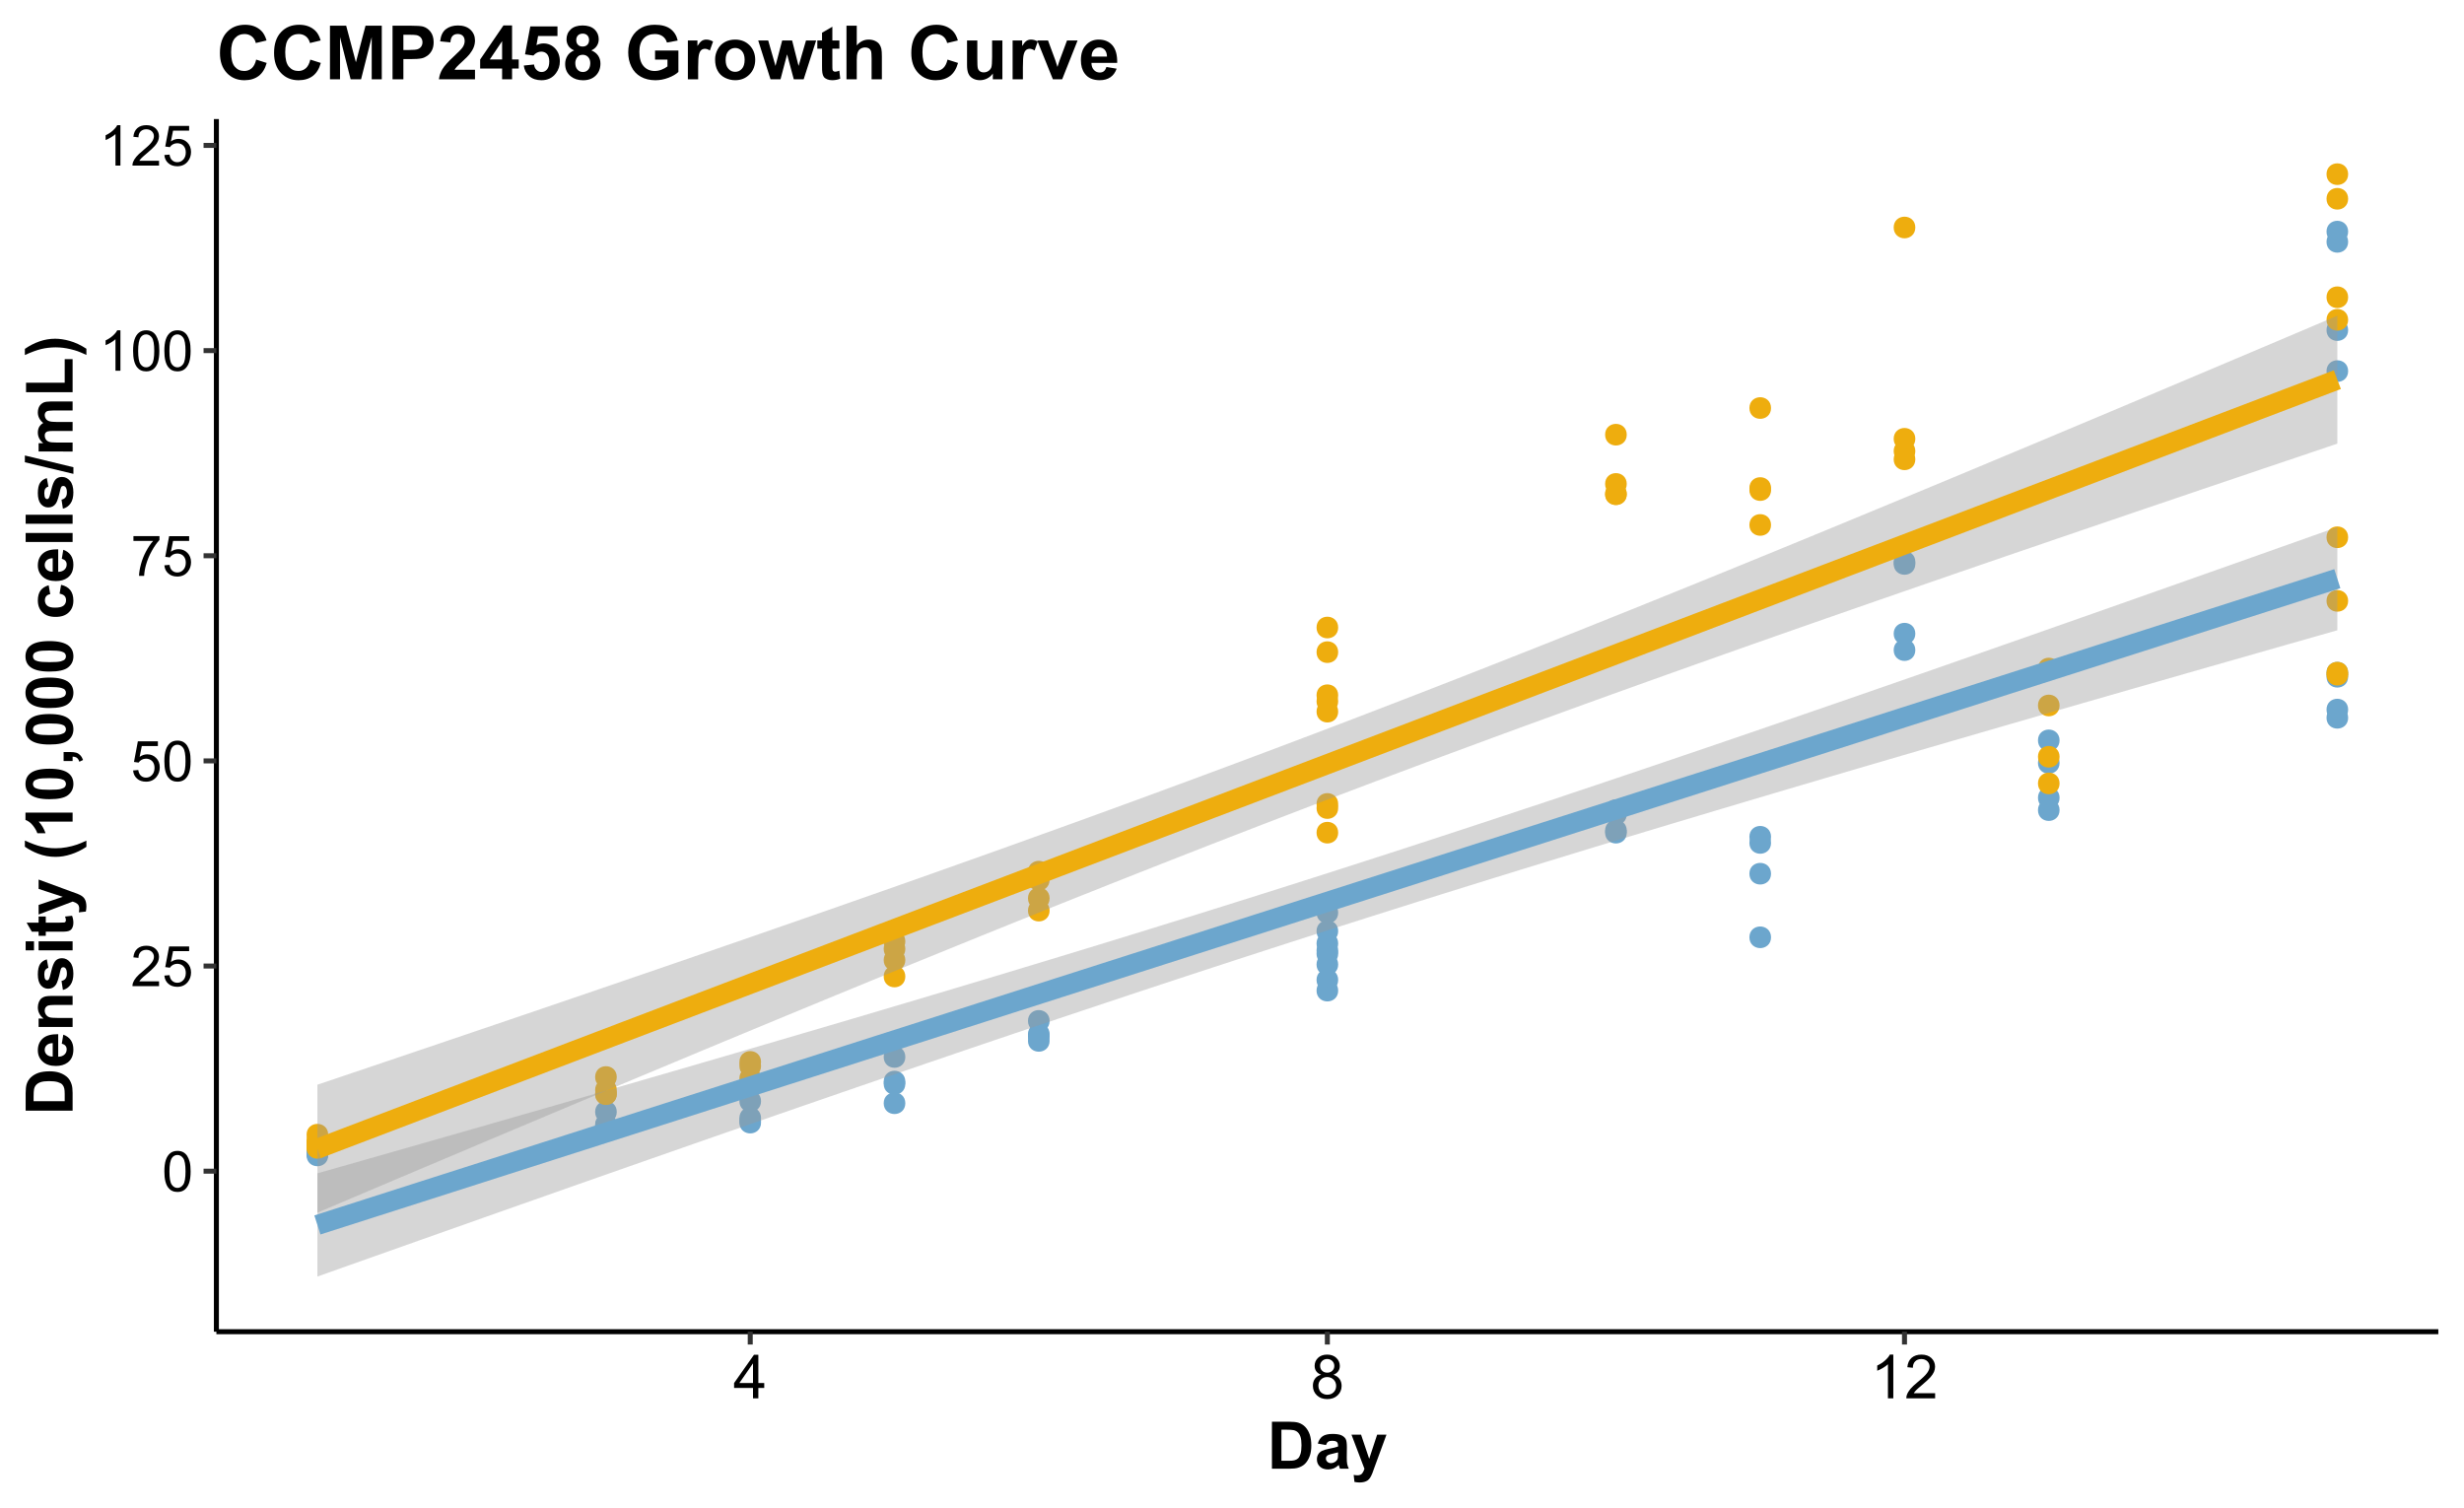 <?xml version="1.0" encoding="UTF-8"?>
<svg xmlns="http://www.w3.org/2000/svg" xmlns:xlink="http://www.w3.org/1999/xlink" width="526pt" height="322pt" viewBox="0 0 526 322" version="1.1">
<defs>
<g>
<symbol overflow="visible" id="glyph0-0">
<path style="stroke:none;" d="M 1.5 0 L 1.5 -7.5 L 7.5 -7.5 L 7.5 0 Z M 1.688 -0.188 L 7.312 -0.188 L 7.312 -7.312 L 1.688 -7.312 Z M 1.688 -0.188 "/>
</symbol>
<symbol overflow="visible" id="glyph0-1">
<path style="stroke:none;" d="M 0.5 -4.234 C 0.496 -5.246 0.602 -6.062 0.812 -6.688 C 1.02 -7.305 1.328 -7.785 1.742 -8.121 C 2.148 -8.457 2.668 -8.625 3.297 -8.625 C 3.758 -8.625 4.164 -8.531 4.512 -8.348 C 4.855 -8.16 5.141 -7.891 5.371 -7.543 C 5.594 -7.191 5.773 -6.766 5.906 -6.266 C 6.035 -5.762 6.098 -5.086 6.102 -4.234 C 6.098 -3.227 5.996 -2.414 5.789 -1.797 C 5.578 -1.176 5.266 -0.695 4.859 -0.359 C 4.445 -0.02 3.926 0.145 3.297 0.148 C 2.465 0.145 1.816 -0.148 1.348 -0.742 C 0.781 -1.457 0.496 -2.621 0.5 -4.234 Z M 1.582 -4.234 C 1.582 -2.824 1.746 -1.887 2.074 -1.418 C 2.402 -0.949 2.809 -0.715 3.297 -0.719 C 3.777 -0.715 4.184 -0.949 4.52 -1.422 C 4.848 -1.887 5.016 -2.824 5.016 -4.234 C 5.016 -5.648 4.848 -6.59 4.52 -7.055 C 4.184 -7.516 3.773 -7.746 3.289 -7.75 C 2.801 -7.746 2.414 -7.543 2.125 -7.137 C 1.762 -6.613 1.582 -5.645 1.582 -4.234 Z M 1.582 -4.234 "/>
</symbol>
<symbol overflow="visible" id="glyph0-2">
<path style="stroke:none;" d="M 6.039 -1.016 L 6.039 0 L 0.363 0 C 0.355 -0.254 0.395 -0.496 0.484 -0.734 C 0.629 -1.117 0.859 -1.5 1.18 -1.875 C 1.492 -2.25 1.953 -2.684 2.562 -3.176 C 3.492 -3.941 4.125 -4.547 4.453 -4.992 C 4.781 -5.438 4.945 -5.859 4.945 -6.266 C 4.945 -6.68 4.793 -7.031 4.496 -7.32 C 4.191 -7.602 3.805 -7.746 3.328 -7.75 C 2.82 -7.746 2.414 -7.594 2.109 -7.293 C 1.805 -6.984 1.648 -6.562 1.648 -6.031 L 0.562 -6.141 C 0.633 -6.945 0.91 -7.559 1.398 -7.988 C 1.879 -8.41 2.531 -8.625 3.352 -8.625 C 4.172 -8.625 4.824 -8.395 5.309 -7.938 C 5.789 -7.48 6.027 -6.914 6.031 -6.242 C 6.027 -5.895 5.957 -5.559 5.82 -5.227 C 5.676 -4.891 5.441 -4.539 5.117 -4.176 C 4.789 -3.805 4.25 -3.301 3.492 -2.664 C 2.859 -2.129 2.453 -1.77 2.273 -1.582 C 2.094 -1.395 1.945 -1.203 1.828 -1.016 Z M 6.039 -1.016 "/>
</symbol>
<symbol overflow="visible" id="glyph0-3">
<path style="stroke:none;" d="M 0.5 -2.25 L 1.605 -2.344 C 1.684 -1.805 1.871 -1.398 2.176 -1.125 C 2.473 -0.852 2.836 -0.715 3.258 -0.719 C 3.766 -0.715 4.195 -0.906 4.547 -1.293 C 4.898 -1.672 5.074 -2.18 5.074 -2.82 C 5.074 -3.414 4.902 -3.891 4.566 -4.242 C 4.227 -4.59 3.785 -4.762 3.242 -4.766 C 2.898 -4.762 2.594 -4.684 2.32 -4.531 C 2.047 -4.375 1.832 -4.176 1.676 -3.93 L 0.688 -4.062 L 1.516 -8.473 L 5.789 -8.473 L 5.789 -7.465 L 2.359 -7.465 L 1.898 -5.156 C 2.414 -5.516 2.953 -5.695 3.523 -5.695 C 4.27 -5.695 4.902 -5.434 5.422 -4.914 C 5.934 -4.395 6.191 -3.727 6.195 -2.914 C 6.191 -2.133 5.965 -1.461 5.516 -0.898 C 4.961 -0.199 4.211 0.145 3.258 0.148 C 2.477 0.145 1.836 -0.07 1.344 -0.508 C 0.844 -0.941 0.562 -1.523 0.5 -2.25 Z M 0.5 -2.25 "/>
</symbol>
<symbol overflow="visible" id="glyph0-4">
<path style="stroke:none;" d="M 0.57 -7.465 L 0.57 -8.477 L 6.129 -8.477 L 6.129 -7.656 C 5.582 -7.074 5.039 -6.301 4.5 -5.336 C 3.961 -4.371 3.547 -3.379 3.258 -2.359 C 3.047 -1.637 2.91 -0.852 2.852 0 L 1.77 0 C 1.781 -0.676 1.914 -1.492 2.168 -2.449 C 2.418 -3.402 2.781 -4.324 3.258 -5.215 C 3.734 -6.105 4.238 -6.855 4.773 -7.465 Z M 0.57 -7.465 "/>
</symbol>
<symbol overflow="visible" id="glyph0-5">
<path style="stroke:none;" d="M 4.469 0 L 3.414 0 L 3.414 -6.719 C 3.16 -6.477 2.828 -6.234 2.414 -5.996 C 2 -5.75 1.629 -5.57 1.305 -5.449 L 1.305 -6.469 C 1.895 -6.742 2.41 -7.078 2.852 -7.477 C 3.293 -7.871 3.605 -8.254 3.789 -8.625 L 4.469 -8.625 Z M 4.469 0 "/>
</symbol>
<symbol overflow="visible" id="glyph1-0">
<path style="stroke:none;" d="M 1.625 0 L 1.625 -8.125 L 8.125 -8.125 L 8.125 0 Z M 1.828 -0.203 L 7.922 -0.203 L 7.922 -7.922 L 1.828 -7.922 Z M 1.828 -0.203 "/>
</symbol>
<symbol overflow="visible" id="glyph1-1">
<path style="stroke:none;" d="M 4.203 0 L 4.203 -2.227 L 0.164 -2.227 L 0.164 -3.273 L 4.41 -9.305 L 5.344 -9.305 L 5.344 -3.273 L 6.602 -3.273 L 6.602 -2.227 L 5.344 -2.227 L 5.344 0 Z M 4.203 -3.273 L 4.203 -7.473 L 1.289 -3.273 Z M 4.203 -3.273 "/>
</symbol>
<symbol overflow="visible" id="glyph1-2">
<path style="stroke:none;" d="M 2.297 -5.047 C 1.82 -5.215 1.469 -5.465 1.242 -5.789 C 1.016 -6.109 0.902 -6.492 0.902 -6.945 C 0.902 -7.617 1.145 -8.188 1.629 -8.652 C 2.113 -9.109 2.762 -9.34 3.574 -9.344 C 4.387 -9.34 5.039 -9.105 5.535 -8.637 C 6.027 -8.164 6.273 -7.59 6.277 -6.914 C 6.273 -6.48 6.16 -6.102 5.938 -5.785 C 5.707 -5.461 5.363 -5.215 4.906 -5.047 C 5.477 -4.855 5.914 -4.555 6.211 -4.145 C 6.508 -3.727 6.656 -3.234 6.66 -2.66 C 6.656 -1.863 6.375 -1.191 5.812 -0.652 C 5.25 -0.109 4.508 0.156 3.594 0.16 C 2.672 0.156 1.934 -0.113 1.371 -0.656 C 0.809 -1.199 0.527 -1.875 0.527 -2.691 C 0.527 -3.293 0.68 -3.801 0.984 -4.211 C 1.289 -4.617 1.727 -4.895 2.297 -5.047 Z M 2.07 -6.984 C 2.066 -6.539 2.211 -6.176 2.496 -5.902 C 2.777 -5.621 3.145 -5.484 3.598 -5.484 C 4.035 -5.484 4.395 -5.621 4.68 -5.898 C 4.957 -6.176 5.098 -6.516 5.102 -6.918 C 5.098 -7.336 4.953 -7.688 4.668 -7.977 C 4.375 -8.258 4.016 -8.402 3.586 -8.406 C 3.148 -8.402 2.785 -8.262 2.5 -7.984 C 2.211 -7.703 2.066 -7.371 2.07 -6.984 Z M 1.703 -2.684 C 1.699 -2.355 1.777 -2.039 1.934 -1.738 C 2.086 -1.43 2.312 -1.195 2.621 -1.031 C 2.922 -0.863 3.25 -0.777 3.605 -0.781 C 4.148 -0.777 4.602 -0.953 4.957 -1.309 C 5.312 -1.656 5.488 -2.105 5.492 -2.648 C 5.488 -3.195 5.305 -3.648 4.941 -4.012 C 4.57 -4.367 4.113 -4.547 3.566 -4.551 C 3.027 -4.547 2.582 -4.367 2.23 -4.016 C 1.875 -3.656 1.699 -3.215 1.703 -2.684 Z M 1.703 -2.684 "/>
</symbol>
<symbol overflow="visible" id="glyph1-3">
<path style="stroke:none;" d="M 4.844 0 L 3.699 0 L 3.699 -7.281 C 3.422 -7.016 3.062 -6.754 2.617 -6.492 C 2.168 -6.23 1.766 -6.031 1.414 -5.902 L 1.414 -7.008 C 2.051 -7.305 2.609 -7.668 3.09 -8.098 C 3.566 -8.527 3.906 -8.941 4.105 -9.344 L 4.844 -9.344 Z M 4.844 0 "/>
</symbol>
<symbol overflow="visible" id="glyph1-4">
<path style="stroke:none;" d="M 6.543 -1.098 L 6.543 0 L 0.395 0 C 0.383 -0.273 0.43 -0.535 0.527 -0.793 C 0.684 -1.207 0.934 -1.621 1.277 -2.031 C 1.621 -2.434 2.117 -2.902 2.773 -3.441 C 3.781 -4.266 4.465 -4.922 4.824 -5.41 C 5.176 -5.891 5.355 -6.352 5.359 -6.785 C 5.355 -7.238 5.191 -7.617 4.871 -7.93 C 4.543 -8.238 4.121 -8.395 3.605 -8.398 C 3.051 -8.395 2.613 -8.23 2.285 -7.902 C 1.953 -7.57 1.785 -7.113 1.785 -6.531 L 0.609 -6.652 C 0.688 -7.523 0.988 -8.191 1.516 -8.652 C 2.039 -9.109 2.746 -9.34 3.633 -9.344 C 4.523 -9.34 5.227 -9.094 5.75 -8.602 C 6.266 -8.105 6.527 -7.492 6.531 -6.762 C 6.527 -6.387 6.449 -6.02 6.301 -5.66 C 6.145 -5.301 5.895 -4.922 5.543 -4.523 C 5.191 -4.125 4.602 -3.578 3.781 -2.887 C 3.094 -2.309 2.656 -1.918 2.461 -1.715 C 2.266 -1.508 2.105 -1.301 1.98 -1.098 Z M 6.543 -1.098 "/>
</symbol>
<symbol overflow="visible" id="glyph2-0">
<path style="stroke:none;" d="M 1.75 0 L 1.75 -8.75 L 8.75 -8.75 L 8.75 0 Z M 1.969 -0.219 L 8.531 -0.219 L 8.531 -8.531 L 1.969 -8.531 Z M 1.969 -0.219 "/>
</symbol>
<symbol overflow="visible" id="glyph2-1">
<path style="stroke:none;" d="M 1.012 -10.023 L 4.711 -10.023 C 5.543 -10.02 6.176 -9.953 6.617 -9.828 C 7.203 -9.652 7.707 -9.348 8.129 -8.906 C 8.543 -8.461 8.863 -7.918 9.086 -7.281 C 9.301 -6.641 9.41 -5.852 9.414 -4.914 C 9.41 -4.09 9.309 -3.379 9.105 -2.781 C 8.855 -2.051 8.496 -1.461 8.031 -1.012 C 7.68 -0.668 7.207 -0.402 6.609 -0.211 C 6.164 -0.07 5.566 0 4.82 0 L 1.012 0 Z M 3.035 -8.328 L 3.035 -1.688 L 4.547 -1.688 C 5.109 -1.688 5.516 -1.719 5.77 -1.785 C 6.094 -1.863 6.367 -2 6.586 -2.199 C 6.801 -2.395 6.977 -2.719 7.113 -3.168 C 7.25 -3.617 7.316 -4.23 7.32 -5.004 C 7.316 -5.777 7.25 -6.371 7.113 -6.785 C 6.977 -7.199 6.785 -7.523 6.539 -7.758 C 6.293 -7.992 5.98 -8.148 5.605 -8.23 C 5.32 -8.293 4.766 -8.324 3.945 -8.328 Z M 3.035 -8.328 "/>
</symbol>
<symbol overflow="visible" id="glyph2-2">
<path style="stroke:none;" d="M 2.441 -5.047 L 0.695 -5.359 C 0.891 -6.059 1.227 -6.578 1.707 -6.918 C 2.184 -7.25 2.898 -7.418 3.844 -7.422 C 4.695 -7.418 5.332 -7.316 5.754 -7.117 C 6.172 -6.914 6.465 -6.656 6.641 -6.348 C 6.809 -6.031 6.895 -5.461 6.898 -4.629 L 6.875 -2.387 C 6.871 -1.746 6.902 -1.277 6.969 -0.973 C 7.027 -0.668 7.145 -0.344 7.312 0 L 5.414 0 C 5.363 -0.125 5.301 -0.312 5.23 -0.566 C 5.195 -0.68 5.172 -0.754 5.16 -0.793 C 4.828 -0.469 4.477 -0.23 4.105 -0.074 C 3.73 0.086 3.332 0.164 2.914 0.164 C 2.16 0.164 1.57 -0.039 1.145 -0.445 C 0.711 -0.852 0.496 -1.363 0.5 -1.984 C 0.496 -2.391 0.594 -2.754 0.793 -3.078 C 0.984 -3.398 1.262 -3.645 1.617 -3.816 C 1.969 -3.984 2.477 -4.137 3.145 -4.266 C 4.039 -4.434 4.66 -4.59 5.012 -4.738 L 5.012 -4.93 C 5.008 -5.297 4.918 -5.562 4.738 -5.719 C 4.555 -5.875 4.211 -5.953 3.703 -5.953 C 3.359 -5.953 3.09 -5.883 2.902 -5.75 C 2.707 -5.613 2.555 -5.379 2.441 -5.047 Z M 5.012 -3.484 C 4.762 -3.402 4.371 -3.305 3.84 -3.191 C 3.305 -3.078 2.957 -2.969 2.797 -2.859 C 2.543 -2.68 2.418 -2.453 2.422 -2.18 C 2.418 -1.91 2.52 -1.676 2.723 -1.48 C 2.922 -1.281 3.176 -1.184 3.484 -1.188 C 3.832 -1.184 4.164 -1.297 4.477 -1.531 C 4.711 -1.699 4.863 -1.914 4.938 -2.168 C 4.984 -2.332 5.008 -2.641 5.012 -3.102 Z M 5.012 -3.484 "/>
</symbol>
<symbol overflow="visible" id="glyph2-3">
<path style="stroke:none;" d="M 0.094 -7.258 L 2.141 -7.258 L 3.875 -2.105 L 5.57 -7.258 L 7.562 -7.258 L 4.996 -0.273 L 4.539 0.992 C 4.367 1.41 4.207 1.734 4.055 1.961 C 3.902 2.184 3.727 2.363 3.531 2.504 C 3.332 2.641 3.09 2.75 2.801 2.828 C 2.512 2.902 2.184 2.941 1.82 2.945 C 1.449 2.941 1.086 2.902 0.73 2.828 L 0.562 1.328 C 0.859 1.383 1.129 1.41 1.375 1.414 C 1.816 1.41 2.145 1.281 2.363 1.02 C 2.574 0.758 2.742 0.422 2.859 0.02 Z M 0.094 -7.258 "/>
</symbol>
<symbol overflow="visible" id="glyph3-0">
<path style="stroke:none;" d="M 0 -1.75 L -8.75 -1.75 L -8.75 -8.75 L 0 -8.75 Z M -0.219 -1.969 L -0.219 -8.531 L -8.531 -8.531 L -8.531 -1.969 Z M -0.219 -1.969 "/>
</symbol>
<symbol overflow="visible" id="glyph3-1">
<path style="stroke:none;" d="M -10.023 -1.012 L -10.023 -4.711 C -10.02 -5.543 -9.953 -6.176 -9.828 -6.617 C -9.652 -7.203 -9.348 -7.707 -8.906 -8.129 C -8.461 -8.543 -7.918 -8.863 -7.281 -9.086 C -6.641 -9.301 -5.852 -9.41 -4.914 -9.414 C -4.086 -9.41 -3.375 -9.309 -2.781 -9.105 C -2.051 -8.855 -1.461 -8.496 -1.012 -8.031 C -0.668 -7.68 -0.402 -7.207 -0.211 -6.609 C -0.07 -6.164 0 -5.566 0 -4.82 L 0 -1.012 Z M -8.328 -3.035 L -1.688 -3.035 L -1.688 -4.547 C -1.688 -5.109 -1.719 -5.516 -1.785 -5.77 C -1.863 -6.094 -2 -6.367 -2.199 -6.586 C -2.395 -6.801 -2.719 -6.977 -3.168 -7.113 C -3.613 -7.25 -4.227 -7.316 -5.004 -7.32 C -5.777 -7.316 -6.371 -7.25 -6.785 -7.113 C -7.199 -6.977 -7.523 -6.785 -7.758 -6.539 C -7.992 -6.293 -8.148 -5.98 -8.23 -5.605 C -8.293 -5.32 -8.324 -4.766 -8.328 -3.945 Z M -8.328 -3.035 "/>
</symbol>
<symbol overflow="visible" id="glyph3-2">
<path style="stroke:none;" d="M -2.309 -5.211 L -1.988 -7.125 C -1.285 -6.875 -0.754 -6.484 -0.387 -5.957 C -0.02 -5.422 0.164 -4.758 0.164 -3.965 C 0.164 -2.699 -0.246 -1.766 -1.074 -1.164 C -1.73 -0.684 -2.566 -0.445 -3.574 -0.445 C -4.777 -0.445 -5.719 -0.758 -6.398 -1.387 C -7.078 -2.016 -7.418 -2.812 -7.422 -3.773 C -7.418 -4.852 -7.062 -5.703 -6.352 -6.328 C -5.641 -6.953 -4.547 -7.25 -3.074 -7.227 L -3.078 -2.414 C -2.504 -2.426 -2.062 -2.578 -1.746 -2.875 C -1.426 -3.168 -1.266 -3.539 -1.27 -3.984 C -1.266 -4.285 -1.348 -4.535 -1.516 -4.742 C -1.676 -4.945 -1.941 -5.102 -2.309 -5.211 Z M -4.25 -5.32 C -4.805 -5.305 -5.23 -5.16 -5.52 -4.887 C -5.809 -4.613 -5.953 -4.281 -5.953 -3.891 C -5.953 -3.469 -5.801 -3.121 -5.496 -2.852 C -5.191 -2.574 -4.773 -2.441 -4.25 -2.449 Z M -4.25 -5.32 "/>
</symbol>
<symbol overflow="visible" id="glyph3-3">
<path style="stroke:none;" d="M 0 -7.609 L 0 -5.688 L -3.703 -5.688 C -4.488 -5.684 -4.996 -5.641 -5.227 -5.562 C -5.453 -5.477 -5.629 -5.344 -5.762 -5.164 C -5.887 -4.977 -5.953 -4.758 -5.953 -4.5 C -5.953 -4.164 -5.859 -3.863 -5.68 -3.602 C -5.492 -3.336 -5.25 -3.156 -4.953 -3.059 C -4.648 -2.961 -4.094 -2.91 -3.289 -2.914 L 0 -2.914 L 0 -0.992 L -7.258 -0.992 L -7.258 -2.777 L -6.195 -2.777 C -7.008 -3.41 -7.418 -4.207 -7.422 -5.168 C -7.418 -5.59 -7.34 -5.977 -7.191 -6.328 C -7.035 -6.68 -6.844 -6.945 -6.609 -7.125 C -6.371 -7.305 -6.102 -7.43 -5.801 -7.504 C -5.5 -7.57 -5.07 -7.605 -4.512 -7.609 Z M 0 -7.609 "/>
</symbol>
<symbol overflow="visible" id="glyph3-4">
<path style="stroke:none;" d="M -2.07 -0.328 L -2.367 -2.258 C -1.992 -2.336 -1.707 -2.504 -1.512 -2.754 C -1.316 -3.004 -1.219 -3.355 -1.223 -3.809 C -1.219 -4.305 -1.309 -4.676 -1.496 -4.93 C -1.621 -5.094 -1.793 -5.18 -2.008 -5.18 C -2.152 -5.18 -2.273 -5.133 -2.371 -5.047 C -2.461 -4.945 -2.547 -4.73 -2.625 -4.402 C -2.965 -2.848 -3.277 -1.867 -3.562 -1.457 C -3.953 -0.879 -4.496 -0.59 -5.195 -0.594 C -5.824 -0.59 -6.352 -0.84 -6.781 -1.34 C -7.203 -1.836 -7.418 -2.605 -7.422 -3.652 C -7.418 -4.641 -7.258 -5.379 -6.938 -5.863 C -6.613 -6.344 -6.133 -6.676 -5.504 -6.863 L -5.168 -5.051 C -5.449 -4.973 -5.664 -4.824 -5.816 -4.609 C -5.965 -4.391 -6.039 -4.082 -6.043 -3.684 C -6.039 -3.176 -5.969 -2.812 -5.832 -2.598 C -5.727 -2.449 -5.598 -2.379 -5.441 -2.379 C -5.301 -2.379 -5.184 -2.441 -5.094 -2.57 C -4.961 -2.742 -4.781 -3.34 -4.551 -4.363 C -4.316 -5.383 -4.031 -6.098 -3.699 -6.508 C -3.352 -6.906 -2.875 -7.105 -2.27 -7.109 C -1.598 -7.105 -1.027 -6.828 -0.551 -6.273 C -0.074 -5.715 0.164 -4.895 0.164 -3.809 C 0.164 -2.816 -0.035 -2.031 -0.438 -1.457 C -0.836 -0.879 -1.379 -0.504 -2.07 -0.328 Z M -2.07 -0.328 "/>
</symbol>
<symbol overflow="visible" id="glyph3-5">
<path style="stroke:none;" d="M -8.242 -1.004 L -10.023 -1.004 L -10.023 -2.926 L -8.242 -2.926 Z M 0 -1.004 L -7.258 -1.004 L -7.258 -2.926 L 0 -2.926 Z M 0 -1.004 "/>
</symbol>
<symbol overflow="visible" id="glyph3-6">
<path style="stroke:none;" d="M -7.258 -4.336 L -5.727 -4.336 L -5.727 -3.023 L -2.805 -3.023 C -2.207 -3.023 -1.859 -3.035 -1.766 -3.059 C -1.664 -3.082 -1.586 -3.137 -1.523 -3.23 C -1.461 -3.316 -1.43 -3.426 -1.43 -3.555 C -1.43 -3.73 -1.488 -3.988 -1.613 -4.328 L -0.121 -4.492 C 0.07 -4.043 0.164 -3.535 0.164 -2.973 C 0.164 -2.621 0.109 -2.309 -0.008 -2.035 C -0.121 -1.754 -0.273 -1.551 -0.461 -1.426 C -0.645 -1.293 -0.895 -1.203 -1.211 -1.156 C -1.434 -1.109 -1.883 -1.09 -2.562 -1.094 L -5.727 -1.094 L -5.727 -0.211 L -7.258 -0.211 L -7.258 -1.094 L -8.703 -1.094 L -9.824 -3.023 L -7.258 -3.023 Z M -7.258 -4.336 "/>
</symbol>
<symbol overflow="visible" id="glyph3-7">
<path style="stroke:none;" d="M -7.258 -0.098 L -7.258 -2.141 L -2.105 -3.875 L -7.258 -5.57 L -7.258 -7.562 L -0.273 -4.996 L 0.992 -4.539 C 1.414 -4.367 1.738 -4.207 1.961 -4.055 C 2.184 -3.902 2.363 -3.727 2.504 -3.531 C 2.641 -3.332 2.75 -3.09 2.828 -2.801 C 2.902 -2.512 2.941 -2.184 2.945 -1.816 C 2.941 -1.449 2.902 -1.086 2.828 -0.73 L 1.328 -0.559 C 1.383 -0.855 1.41 -1.129 1.414 -1.375 C 1.41 -1.816 1.281 -2.145 1.02 -2.363 C 0.758 -2.574 0.422 -2.742 0.02 -2.859 Z M -7.258 -0.098 "/>
</symbol>
<symbol overflow="visible" id="glyph3-8">
<path style="stroke:none;" d=""/>
</symbol>
<symbol overflow="visible" id="glyph3-9">
<path style="stroke:none;" d="M 2.945 -4.191 L 2.945 -2.871 C 1.891 -2.172 0.801 -1.641 -0.336 -1.277 C -1.469 -0.91 -2.566 -0.727 -3.629 -0.73 C -4.941 -0.727 -6.188 -0.953 -7.367 -1.41 C -8.383 -1.797 -9.324 -2.293 -10.191 -2.898 L -10.191 -4.211 C -8.809 -3.582 -7.637 -3.152 -6.668 -2.922 C -5.699 -2.684 -4.672 -2.566 -3.59 -2.57 C -2.84 -2.566 -2.074 -2.637 -1.293 -2.777 C -0.508 -2.918 0.234 -3.109 0.945 -3.352 C 1.406 -3.508 2.074 -3.785 2.945 -4.191 Z M 2.945 -4.191 "/>
</symbol>
<symbol overflow="visible" id="glyph3-10">
<path style="stroke:none;" d="M 0 -5.508 L 0 -3.59 L -7.238 -3.59 C -6.578 -2.883 -6.094 -2.055 -5.781 -1.109 L -7.527 -1.109 C -7.688 -1.605 -8 -2.152 -8.461 -2.742 C -8.918 -3.328 -9.449 -3.73 -10.062 -3.953 L -10.062 -5.512 Z M 0 -5.508 "/>
</symbol>
<symbol overflow="visible" id="glyph3-11">
<path style="stroke:none;" d="M -10.062 -3.844 C -10.059 -4.812 -9.715 -5.57 -9.023 -6.117 C -8.203 -6.77 -6.84 -7.094 -4.941 -7.094 C -3.043 -7.09 -1.684 -6.762 -0.855 -6.109 C -0.172 -5.566 0.168 -4.812 0.172 -3.844 C 0.168 -2.867 -0.203 -2.078 -0.953 -1.484 C -1.699 -0.883 -3.035 -0.586 -4.961 -0.59 C -6.848 -0.586 -8.207 -0.914 -9.039 -1.574 C -9.719 -2.113 -10.059 -2.871 -10.062 -3.844 Z M -8.469 -3.844 C -8.465 -3.609 -8.391 -3.398 -8.246 -3.219 C -8.094 -3.031 -7.832 -2.891 -7.453 -2.797 C -6.953 -2.66 -6.113 -2.594 -4.941 -2.598 C -3.762 -2.594 -2.957 -2.652 -2.52 -2.773 C -2.078 -2.891 -1.785 -3.043 -1.641 -3.223 C -1.492 -3.402 -1.418 -3.609 -1.422 -3.844 C -1.418 -4.074 -1.492 -4.281 -1.645 -4.465 C -1.789 -4.645 -2.055 -4.785 -2.441 -4.887 C -2.93 -5.02 -3.762 -5.086 -4.941 -5.086 C -6.113 -5.086 -6.922 -5.023 -7.363 -4.906 C -7.801 -4.785 -8.094 -4.637 -8.246 -4.461 C -8.391 -4.277 -8.465 -4.074 -8.469 -3.844 Z M -8.469 -3.844 "/>
</symbol>
<symbol overflow="visible" id="glyph3-12">
<path style="stroke:none;" d="M -1.922 -0.957 L -1.922 -2.879 L -0.547 -2.879 C 0.012 -2.875 0.445 -2.828 0.77 -2.734 C 1.086 -2.637 1.375 -2.453 1.633 -2.188 C 1.887 -1.918 2.086 -1.582 2.234 -1.176 L 1.441 -0.801 C 1.312 -1.188 1.137 -1.465 0.914 -1.629 C 0.691 -1.793 0.387 -1.879 0 -1.887 L 0 -0.957 Z M -1.922 -0.957 "/>
</symbol>
<symbol overflow="visible" id="glyph3-13">
<path style="stroke:none;" d="M -5.113 -7.336 L -4.773 -5.441 C -5.148 -5.375 -5.434 -5.23 -5.625 -5.004 C -5.816 -4.777 -5.91 -4.484 -5.914 -4.129 C -5.91 -3.648 -5.746 -3.266 -5.418 -2.984 C -5.086 -2.695 -4.531 -2.555 -3.758 -2.559 C -2.895 -2.555 -2.289 -2.699 -1.934 -2.988 C -1.578 -3.277 -1.398 -3.664 -1.402 -4.156 C -1.398 -4.516 -1.504 -4.816 -1.711 -5.051 C -1.918 -5.281 -2.273 -5.445 -2.781 -5.543 L -2.461 -7.43 C -1.594 -7.234 -0.938 -6.855 -0.496 -6.301 C -0.055 -5.742 0.164 -5 0.164 -4.066 C 0.164 -3.004 -0.168 -2.156 -0.84 -1.527 C -1.504 -0.895 -2.434 -0.578 -3.625 -0.582 C -4.82 -0.578 -5.754 -0.895 -6.422 -1.531 C -7.086 -2.16 -7.418 -3.02 -7.422 -4.102 C -7.418 -4.984 -7.227 -5.688 -6.852 -6.211 C -6.469 -6.73 -5.891 -7.105 -5.113 -7.336 Z M -5.113 -7.336 "/>
</symbol>
<symbol overflow="visible" id="glyph3-14">
<path style="stroke:none;" d="M 0 -1.004 L -10.023 -1.004 L -10.023 -2.926 L 0 -2.926 Z M 0 -1.004 "/>
</symbol>
<symbol overflow="visible" id="glyph3-15">
<path style="stroke:none;" d="M 0.172 0.02 L -10.191 -2.461 L -10.191 -3.902 L 0.172 -1.395 Z M 0.172 0.02 "/>
</symbol>
<symbol overflow="visible" id="glyph3-16">
<path style="stroke:none;" d="M -7.258 -0.863 L -7.258 -2.633 L -6.27 -2.633 C -7.035 -3.262 -7.418 -4.016 -7.422 -4.895 C -7.418 -5.355 -7.324 -5.762 -7.137 -6.105 C -6.945 -6.445 -6.656 -6.723 -6.27 -6.945 C -6.652 -7.258 -6.938 -7.602 -7.133 -7.977 C -7.32 -8.344 -7.418 -8.738 -7.422 -9.16 C -7.418 -9.691 -7.309 -10.145 -7.098 -10.512 C -6.879 -10.879 -6.562 -11.152 -6.145 -11.34 C -5.832 -11.469 -5.332 -11.535 -4.641 -11.539 L 0 -11.539 L 0 -9.617 L -4.148 -9.617 C -4.867 -9.613 -5.332 -9.551 -5.543 -9.422 C -5.816 -9.242 -5.953 -8.969 -5.953 -8.602 C -5.953 -8.328 -5.871 -8.074 -5.707 -7.84 C -5.543 -7.602 -5.301 -7.43 -4.984 -7.328 C -4.668 -7.223 -4.168 -7.172 -3.484 -7.172 L 0 -7.172 L 0 -5.25 L -3.977 -5.25 C -4.684 -5.25 -5.141 -5.215 -5.344 -5.148 C -5.547 -5.078 -5.699 -4.973 -5.801 -4.828 C -5.902 -4.684 -5.953 -4.488 -5.953 -4.246 C -5.953 -3.945 -5.871 -3.68 -5.715 -3.445 C -5.551 -3.207 -5.32 -3.035 -5.023 -2.934 C -4.719 -2.828 -4.223 -2.777 -3.527 -2.781 L 0 -2.781 L 0 -0.859 Z M -7.258 -0.863 "/>
</symbol>
<symbol overflow="visible" id="glyph3-17">
<path style="stroke:none;" d="M 0 -1.074 L -9.938 -1.074 L -9.938 -3.098 L -1.688 -3.098 L -1.688 -8.129 L 0 -8.129 Z M 0 -1.074 "/>
</symbol>
<symbol overflow="visible" id="glyph3-18">
<path style="stroke:none;" d="M 2.945 -0.473 C 2.133 -0.848 1.512 -1.113 1.078 -1.27 C 0.645 -1.422 0.148 -1.566 -0.418 -1.699 C -0.98 -1.832 -1.52 -1.93 -2.027 -1.996 C -2.535 -2.059 -3.055 -2.09 -3.59 -2.094 C -4.672 -2.09 -5.699 -1.973 -6.668 -1.742 C -7.637 -1.508 -8.809 -1.082 -10.191 -0.457 L -10.191 -1.766 C -9.207 -2.449 -8.168 -2.984 -7.074 -3.367 C -5.973 -3.746 -4.859 -3.938 -3.73 -3.938 C -2.777 -3.938 -1.758 -3.785 -0.668 -3.484 C 0.551 -3.141 1.754 -2.578 2.945 -1.797 Z M 2.945 -0.473 "/>
</symbol>
<symbol overflow="visible" id="glyph4-0">
<path style="stroke:none;" d="M 2 0 L 2 -10 L 10 -10 L 10 0 Z M 2.25 -0.25 L 9.75 -0.25 L 9.75 -9.75 L 2.25 -9.75 Z M 2.25 -0.25 "/>
</symbol>
<symbol overflow="visible" id="glyph4-1">
<path style="stroke:none;" d="M 8.492 -4.211 L 10.734 -3.5 C 10.391 -2.246 9.816 -1.32 9.02 -0.715 C 8.215 -0.109 7.203 0.191 5.977 0.195 C 4.453 0.191 3.203 -0.324 2.227 -1.363 C 1.246 -2.398 0.754 -3.82 0.758 -5.625 C 0.754 -7.531 1.246 -9.012 2.234 -10.066 C 3.215 -11.121 4.512 -11.648 6.117 -11.648 C 7.516 -11.648 8.652 -11.234 9.531 -10.406 C 10.051 -9.914 10.441 -9.211 10.703 -8.297 L 8.414 -7.75 C 8.277 -8.34 7.992 -8.809 7.566 -9.156 C 7.133 -9.496 6.613 -9.668 6 -9.672 C 5.148 -9.668 4.457 -9.363 3.934 -8.758 C 3.402 -8.145 3.141 -7.156 3.141 -5.797 C 3.141 -4.344 3.398 -3.312 3.922 -2.703 C 4.438 -2.086 5.117 -1.781 5.953 -1.781 C 6.566 -1.781 7.094 -1.977 7.539 -2.367 C 7.98 -2.758 8.297 -3.371 8.492 -4.211 Z M 8.492 -4.211 "/>
</symbol>
<symbol overflow="visible" id="glyph4-2">
<path style="stroke:none;" d="M 1.133 0 L 1.133 -11.453 L 4.594 -11.453 L 6.672 -3.641 L 8.727 -11.453 L 12.195 -11.453 L 12.195 0 L 10.047 0 L 10.047 -9.016 L 7.773 0 L 5.547 0 L 3.281 -9.016 L 3.281 0 Z M 1.133 0 "/>
</symbol>
<symbol overflow="visible" id="glyph4-3">
<path style="stroke:none;" d="M 1.164 0 L 1.164 -11.453 L 4.875 -11.453 C 6.281 -11.449 7.195 -11.391 7.625 -11.281 C 8.277 -11.105 8.828 -10.734 9.273 -10.16 C 9.715 -9.582 9.938 -8.836 9.938 -7.93 C 9.938 -7.223 9.809 -6.633 9.555 -6.156 C 9.297 -5.676 8.973 -5.301 8.582 -5.027 C 8.188 -4.754 7.789 -4.57 7.383 -4.484 C 6.828 -4.371 6.027 -4.316 4.984 -4.32 L 3.477 -4.32 L 3.477 0 Z M 3.477 -9.516 L 3.477 -6.266 L 4.742 -6.266 C 5.648 -6.262 6.258 -6.324 6.57 -6.445 C 6.875 -6.562 7.117 -6.75 7.293 -7.008 C 7.465 -7.262 7.551 -7.559 7.555 -7.898 C 7.551 -8.312 7.43 -8.656 7.188 -8.93 C 6.941 -9.199 6.633 -9.367 6.258 -9.438 C 5.98 -9.488 5.426 -9.516 4.594 -9.516 Z M 3.477 -9.516 "/>
</symbol>
<symbol overflow="visible" id="glyph4-4">
<path style="stroke:none;" d="M 8.094 -2.039 L 8.094 0 L 0.398 0 C 0.48 -0.77 0.73 -1.5 1.148 -2.191 C 1.562 -2.879 2.383 -3.793 3.617 -4.938 C 4.602 -5.855 5.211 -6.48 5.438 -6.812 C 5.738 -7.262 5.887 -7.711 5.891 -8.156 C 5.887 -8.645 5.758 -9.02 5.496 -9.285 C 5.23 -9.547 4.867 -9.68 4.406 -9.68 C 3.945 -9.68 3.578 -9.539 3.312 -9.266 C 3.039 -8.984 2.883 -8.527 2.844 -7.891 L 0.656 -8.109 C 0.785 -9.316 1.191 -10.184 1.883 -10.711 C 2.566 -11.234 3.426 -11.496 4.461 -11.5 C 5.586 -11.496 6.477 -11.191 7.125 -10.586 C 7.77 -9.973 8.09 -9.215 8.094 -8.312 C 8.09 -7.793 8 -7.301 7.816 -6.84 C 7.629 -6.371 7.336 -5.883 6.938 -5.375 C 6.672 -5.031 6.191 -4.547 5.5 -3.914 C 4.805 -3.277 4.367 -2.855 4.184 -2.648 C 3.996 -2.438 3.844 -2.234 3.734 -2.039 Z M 8.094 -2.039 "/>
</symbol>
<symbol overflow="visible" id="glyph4-5">
<path style="stroke:none;" d="M 4.984 0 L 4.984 -2.305 L 0.297 -2.305 L 0.297 -4.227 L 5.266 -11.5 L 7.109 -11.5 L 7.109 -4.234 L 8.531 -4.234 L 8.531 -2.305 L 7.109 -2.305 L 7.109 0 Z M 4.984 -4.234 L 4.984 -8.148 L 2.352 -4.234 Z M 4.984 -4.234 "/>
</symbol>
<symbol overflow="visible" id="glyph4-6">
<path style="stroke:none;" d="M 0.711 -2.945 L 2.898 -3.172 C 2.957 -2.672 3.141 -2.281 3.453 -1.996 C 3.758 -1.703 4.113 -1.559 4.516 -1.562 C 4.973 -1.559 5.359 -1.746 5.68 -2.121 C 5.992 -2.492 6.152 -3.051 6.156 -3.805 C 6.152 -4.504 5.996 -5.031 5.684 -5.387 C 5.367 -5.734 4.957 -5.91 4.453 -5.914 C 3.82 -5.91 3.254 -5.633 2.758 -5.078 L 0.977 -5.336 L 2.102 -11.297 L 7.906 -11.297 L 7.906 -9.242 L 3.766 -9.242 L 3.422 -7.297 C 3.91 -7.539 4.41 -7.664 4.922 -7.664 C 5.895 -7.664 6.719 -7.309 7.398 -6.602 C 8.074 -5.891 8.414 -4.973 8.414 -3.844 C 8.414 -2.898 8.141 -2.055 7.594 -1.32 C 6.848 -0.309 5.812 0.191 4.492 0.195 C 3.434 0.191 2.57 -0.09 1.906 -0.656 C 1.234 -1.223 0.836 -1.984 0.711 -2.945 Z M 0.711 -2.945 "/>
</symbol>
<symbol overflow="visible" id="glyph4-7">
<path style="stroke:none;" d="M 2.562 -6.18 C 1.992 -6.418 1.582 -6.746 1.324 -7.168 C 1.066 -7.582 0.938 -8.043 0.938 -8.547 C 0.938 -9.398 1.234 -10.105 1.832 -10.664 C 2.426 -11.219 3.273 -11.496 4.375 -11.5 C 5.461 -11.496 6.305 -11.219 6.91 -10.664 C 7.508 -10.105 7.809 -9.398 7.812 -8.547 C 7.809 -8.012 7.672 -7.539 7.398 -7.129 C 7.121 -6.711 6.734 -6.395 6.234 -6.18 C 6.867 -5.922 7.348 -5.551 7.684 -5.062 C 8.012 -4.57 8.18 -4.004 8.18 -3.367 C 8.18 -2.309 7.84 -1.449 7.168 -0.789 C 6.488 -0.129 5.594 0.199 4.477 0.203 C 3.434 0.199 2.566 -0.07 1.875 -0.617 C 1.055 -1.258 0.645 -2.145 0.648 -3.273 C 0.645 -3.891 0.797 -4.461 1.109 -4.98 C 1.414 -5.496 1.898 -5.895 2.562 -6.18 Z M 3.016 -8.391 C 3.012 -7.953 3.137 -7.609 3.387 -7.367 C 3.633 -7.117 3.961 -6.996 4.375 -7 C 4.789 -6.996 5.121 -7.121 5.375 -7.371 C 5.621 -7.617 5.746 -7.957 5.75 -8.398 C 5.746 -8.805 5.625 -9.137 5.379 -9.387 C 5.129 -9.633 4.801 -9.754 4.398 -9.758 C 3.973 -9.754 3.637 -9.629 3.391 -9.383 C 3.137 -9.129 3.012 -8.801 3.016 -8.391 Z M 2.812 -3.484 C 2.812 -2.879 2.965 -2.406 3.277 -2.07 C 3.582 -1.727 3.969 -1.559 4.438 -1.562 C 4.887 -1.559 5.262 -1.723 5.562 -2.051 C 5.855 -2.375 6.004 -2.844 6.008 -3.461 C 6.004 -3.996 5.855 -4.426 5.555 -4.754 C 5.25 -5.074 4.867 -5.238 4.406 -5.242 C 3.867 -5.238 3.465 -5.055 3.207 -4.688 C 2.941 -4.316 2.812 -3.914 2.812 -3.484 Z M 2.812 -3.484 "/>
</symbol>
<symbol overflow="visible" id="glyph4-8">
<path style="stroke:none;" d=""/>
</symbol>
<symbol overflow="visible" id="glyph4-9">
<path style="stroke:none;" d="M 6.492 -4.211 L 6.492 -6.141 L 11.477 -6.141 L 11.477 -1.578 C 10.988 -1.105 10.285 -0.695 9.371 -0.34 C 8.449 0.016 7.52 0.191 6.578 0.195 C 5.379 0.191 4.336 -0.055 3.445 -0.559 C 2.555 -1.059 1.883 -1.777 1.438 -2.715 C 0.984 -3.645 0.762 -4.664 0.766 -5.766 C 0.762 -6.957 1.012 -8.016 1.516 -8.945 C 2.012 -9.871 2.742 -10.582 3.711 -11.078 C 4.441 -11.457 5.355 -11.648 6.453 -11.648 C 7.871 -11.648 8.984 -11.348 9.785 -10.754 C 10.582 -10.152 11.094 -9.328 11.328 -8.281 L 9.031 -7.852 C 8.867 -8.414 8.566 -8.855 8.121 -9.184 C 7.676 -9.504 7.117 -9.668 6.453 -9.672 C 5.438 -9.668 4.637 -9.348 4.043 -8.711 C 3.445 -8.066 3.145 -7.117 3.148 -5.859 C 3.145 -4.5 3.449 -3.48 4.055 -2.801 C 4.656 -2.121 5.445 -1.781 6.43 -1.781 C 6.91 -1.781 7.398 -1.875 7.887 -2.066 C 8.371 -2.254 8.789 -2.484 9.141 -2.758 L 9.141 -4.211 Z M 6.492 -4.211 "/>
</symbol>
<symbol overflow="visible" id="glyph4-10">
<path style="stroke:none;" d="M 3.25 0 L 1.055 0 L 1.055 -8.297 L 3.094 -8.297 L 3.094 -7.117 C 3.441 -7.672 3.754 -8.039 4.035 -8.219 C 4.312 -8.395 4.629 -8.484 4.984 -8.484 C 5.48 -8.484 5.961 -8.344 6.43 -8.07 L 5.75 -6.156 C 5.375 -6.395 5.031 -6.516 4.719 -6.516 C 4.406 -6.516 4.148 -6.43 3.938 -6.262 C 3.723 -6.09 3.555 -5.785 3.434 -5.344 C 3.309 -4.898 3.246 -3.969 3.25 -2.562 Z M 3.25 0 "/>
</symbol>
<symbol overflow="visible" id="glyph4-11">
<path style="stroke:none;" d="M 0.641 -4.266 C 0.637 -4.992 0.816 -5.695 1.18 -6.383 C 1.535 -7.062 2.047 -7.586 2.707 -7.945 C 3.363 -8.305 4.098 -8.484 4.914 -8.484 C 6.168 -8.484 7.195 -8.074 8 -7.262 C 8.797 -6.441 9.199 -5.414 9.203 -4.172 C 9.199 -2.914 8.793 -1.871 7.988 -1.051 C 7.176 -0.223 6.156 0.188 4.93 0.188 C 4.164 0.188 3.441 0.016 2.754 -0.328 C 2.062 -0.672 1.535 -1.176 1.18 -1.84 C 0.816 -2.504 0.637 -3.312 0.641 -4.266 Z M 2.891 -4.148 C 2.887 -3.324 3.082 -2.691 3.477 -2.258 C 3.863 -1.816 4.348 -1.598 4.922 -1.602 C 5.492 -1.598 5.973 -1.816 6.363 -2.258 C 6.75 -2.691 6.941 -3.328 6.945 -4.164 C 6.941 -4.973 6.75 -5.598 6.363 -6.039 C 5.973 -6.473 5.492 -6.691 4.922 -6.695 C 4.348 -6.691 3.863 -6.473 3.477 -6.039 C 3.082 -5.598 2.887 -4.969 2.891 -4.148 Z M 2.891 -4.148 "/>
</symbol>
<symbol overflow="visible" id="glyph4-12">
<path style="stroke:none;" d="M 2.695 0 L 0.07 -8.297 L 2.203 -8.297 L 3.758 -2.859 L 5.188 -8.297 L 7.305 -8.297 L 8.688 -2.859 L 10.273 -8.297 L 12.438 -8.297 L 9.773 0 L 7.664 0 L 6.234 -5.336 L 4.828 0 Z M 2.695 0 "/>
</symbol>
<symbol overflow="visible" id="glyph4-13">
<path style="stroke:none;" d="M 4.953 -8.297 L 4.953 -6.547 L 3.453 -6.547 L 3.453 -3.203 C 3.449 -2.523 3.465 -2.129 3.496 -2.02 C 3.523 -1.906 3.59 -1.812 3.691 -1.742 C 3.793 -1.664 3.914 -1.629 4.062 -1.633 C 4.262 -1.629 4.559 -1.699 4.945 -1.844 L 5.133 -0.141 C 4.621 0.078 4.043 0.188 3.398 0.188 C 3 0.188 2.641 0.121 2.328 -0.012 C 2.008 -0.145 1.777 -0.316 1.629 -0.527 C 1.48 -0.738 1.375 -1.023 1.32 -1.383 C 1.27 -1.637 1.246 -2.152 1.25 -2.93 L 1.25 -6.547 L 0.242 -6.547 L 0.242 -8.297 L 1.25 -8.297 L 1.25 -9.945 L 3.453 -11.227 L 3.453 -8.297 Z M 4.953 -8.297 "/>
</symbol>
<symbol overflow="visible" id="glyph4-14">
<path style="stroke:none;" d="M 3.336 -11.453 L 3.336 -7.242 C 4.039 -8.07 4.887 -8.484 5.875 -8.484 C 6.379 -8.484 6.836 -8.391 7.242 -8.203 C 7.648 -8.016 7.953 -7.773 8.16 -7.484 C 8.363 -7.188 8.504 -6.867 8.582 -6.516 C 8.656 -6.16 8.695 -5.609 8.695 -4.867 L 8.695 0 L 6.5 0 L 6.5 -4.383 C 6.496 -5.25 6.457 -5.801 6.375 -6.039 C 6.289 -6.27 6.141 -6.457 5.934 -6.598 C 5.719 -6.734 5.453 -6.801 5.141 -6.805 C 4.773 -6.801 4.449 -6.715 4.164 -6.539 C 3.875 -6.359 3.664 -6.09 3.535 -5.738 C 3.398 -5.379 3.332 -4.852 3.336 -4.156 L 3.336 0 L 1.141 0 L 1.141 -11.453 Z M 3.336 -11.453 "/>
</symbol>
<symbol overflow="visible" id="glyph4-15">
<path style="stroke:none;" d="M 6.609 0 L 6.609 -1.242 C 6.305 -0.797 5.906 -0.445 5.418 -0.195 C 4.922 0.062 4.402 0.188 3.859 0.188 C 3.301 0.188 2.801 0.066 2.359 -0.18 C 1.914 -0.422 1.594 -0.766 1.398 -1.211 C 1.199 -1.652 1.102 -2.266 1.102 -3.047 L 1.102 -8.297 L 3.297 -8.297 L 3.297 -4.484 C 3.293 -3.312 3.332 -2.598 3.418 -2.34 C 3.496 -2.074 3.645 -1.867 3.859 -1.715 C 4.07 -1.559 4.34 -1.48 4.672 -1.484 C 5.043 -1.48 5.379 -1.586 5.68 -1.793 C 5.973 -1.996 6.176 -2.25 6.289 -2.559 C 6.395 -2.859 6.449 -3.605 6.453 -4.797 L 6.453 -8.297 L 8.648 -8.297 L 8.648 0 Z M 6.609 0 "/>
</symbol>
<symbol overflow="visible" id="glyph4-16">
<path style="stroke:none;" d="M 3.43 0 L 0.086 -8.297 L 2.391 -8.297 L 3.953 -4.062 L 4.406 -2.648 C 4.523 -3.008 4.598 -3.242 4.633 -3.359 C 4.703 -3.59 4.781 -3.824 4.867 -4.062 L 6.445 -8.297 L 8.703 -8.297 L 5.406 0 Z M 3.43 0 "/>
</symbol>
<symbol overflow="visible" id="glyph4-17">
<path style="stroke:none;" d="M 5.953 -2.641 L 8.141 -2.273 C 7.855 -1.469 7.414 -0.855 6.809 -0.441 C 6.199 -0.02 5.438 0.188 4.531 0.188 C 3.086 0.188 2.02 -0.281 1.328 -1.227 C 0.777 -1.977 0.504 -2.93 0.508 -4.086 C 0.504 -5.457 0.863 -6.535 1.586 -7.316 C 2.301 -8.094 3.211 -8.484 4.312 -8.484 C 5.547 -8.484 6.52 -8.074 7.234 -7.262 C 7.945 -6.441 8.285 -5.195 8.258 -3.516 L 2.758 -3.516 C 2.77 -2.863 2.945 -2.355 3.289 -1.996 C 3.625 -1.633 4.047 -1.453 4.555 -1.453 C 4.895 -1.453 5.184 -1.547 5.422 -1.734 C 5.652 -1.922 5.832 -2.223 5.953 -2.641 Z M 6.078 -4.859 C 6.059 -5.492 5.895 -5.977 5.586 -6.309 C 5.27 -6.637 4.891 -6.801 4.445 -6.805 C 3.965 -6.801 3.57 -6.629 3.258 -6.281 C 2.945 -5.93 2.789 -5.453 2.797 -4.859 Z M 6.078 -4.859 "/>
</symbol>
</g>
<clipPath id="clip1">
  <path d="M 46.195 25.41 L 521 25.41 L 521 285 L 46.195 285 Z M 46.195 25.41 "/>
</clipPath>
</defs>
<g id="surface31">
<rect x="0" y="0" width="526" height="322" style="fill:rgb(100%,100%,100%);fill-opacity:1;stroke:none;"/>
<rect x="0" y="0" width="526" height="322" style="fill:rgb(100%,100%,100%);fill-opacity:1;stroke:none;"/>
<path style="fill:none;stroke-width:1.067;stroke-linecap:round;stroke-linejoin:round;stroke:rgb(100%,100%,100%);stroke-opacity:1;stroke-miterlimit:10;" d="M 0 322 L 526 322 L 526 0 L 0 0 Z M 0 322 "/>
<g clip-path="url(#clip1)" clip-rule="nonzero">
<path style=" stroke:none;fill-rule:nonzero;fill:rgb(100%,100%,100%);fill-opacity:1;" d="M 46.195 284.273 L 520.523 284.273 L 520.523 25.414 L 46.195 25.414 Z M 46.195 284.273 "/>
</g>
<path style="fill-rule:nonzero;fill:rgb(42.353%,65.098%,80.392%);fill-opacity:1;stroke-width:0.709;stroke-linecap:round;stroke-linejoin:round;stroke:rgb(42.353%,65.098%,80.392%);stroke-opacity:1;stroke-miterlimit:10;" d="M 69.707 245.527 C 69.707 248.137 65.801 248.137 65.801 245.527 C 65.801 242.922 69.707 242.922 69.707 245.527 "/>
<path style="fill-rule:nonzero;fill:rgb(42.353%,65.098%,80.392%);fill-opacity:1;stroke-width:0.709;stroke-linecap:round;stroke-linejoin:round;stroke:rgb(42.353%,65.098%,80.392%);stroke-opacity:1;stroke-miterlimit:10;" d="M 69.707 245.383 C 69.707 247.988 65.801 247.988 65.801 245.383 C 65.801 242.777 69.707 242.777 69.707 245.383 "/>
<path style="fill-rule:nonzero;fill:rgb(42.353%,65.098%,80.392%);fill-opacity:1;stroke-width:0.709;stroke-linecap:round;stroke-linejoin:round;stroke:rgb(42.353%,65.098%,80.392%);stroke-opacity:1;stroke-miterlimit:10;" d="M 69.707 246.113 C 69.707 248.719 65.801 248.719 65.801 246.113 C 65.801 243.508 69.707 243.508 69.707 246.113 "/>
<path style="fill-rule:nonzero;fill:rgb(42.353%,65.098%,80.392%);fill-opacity:1;stroke-width:0.709;stroke-linecap:round;stroke-linejoin:round;stroke:rgb(42.353%,65.098%,80.392%);stroke-opacity:1;stroke-miterlimit:10;" d="M 69.707 245.578 C 69.707 248.184 65.801 248.184 65.801 245.578 C 65.801 242.973 69.707 242.973 69.707 245.578 "/>
<path style="fill-rule:nonzero;fill:rgb(93.333%,67.843%,5.49%);fill-opacity:1;stroke-width:0.709;stroke-linecap:round;stroke-linejoin:round;stroke:rgb(93.333%,67.843%,5.49%);stroke-opacity:1;stroke-miterlimit:10;" d="M 69.707 244.266 C 69.707 246.871 65.801 246.871 65.801 244.266 C 65.801 241.656 69.707 241.656 69.707 244.266 "/>
<path style="fill-rule:nonzero;fill:rgb(93.333%,67.843%,5.49%);fill-opacity:1;stroke-width:0.709;stroke-linecap:round;stroke-linejoin:round;stroke:rgb(93.333%,67.843%,5.49%);stroke-opacity:1;stroke-miterlimit:10;" d="M 69.707 244.266 C 69.707 246.871 65.801 246.871 65.801 244.266 C 65.801 241.656 69.707 241.656 69.707 244.266 "/>
<path style="fill-rule:nonzero;fill:rgb(93.333%,67.843%,5.49%);fill-opacity:1;stroke-width:0.709;stroke-linecap:round;stroke-linejoin:round;stroke:rgb(93.333%,67.843%,5.49%);stroke-opacity:1;stroke-miterlimit:10;" d="M 69.707 242.223 C 69.707 244.828 65.801 244.828 65.801 242.223 C 65.801 239.617 69.707 239.617 69.707 242.223 "/>
<path style="fill-rule:nonzero;fill:rgb(93.333%,67.843%,5.49%);fill-opacity:1;stroke-width:0.709;stroke-linecap:round;stroke-linejoin:round;stroke:rgb(93.333%,67.843%,5.49%);stroke-opacity:1;stroke-miterlimit:10;" d="M 69.707 243.387 C 69.707 245.996 65.801 245.996 65.801 243.387 C 65.801 240.781 69.707 240.781 69.707 243.387 "/>
<path style="fill-rule:nonzero;fill:rgb(42.353%,65.098%,80.392%);fill-opacity:1;stroke-width:0.709;stroke-linecap:round;stroke-linejoin:round;stroke:rgb(42.353%,65.098%,80.392%);stroke-opacity:1;stroke-miterlimit:10;" d="M 131.309 240.227 C 131.309 242.832 127.398 242.832 127.398 240.227 C 127.398 237.621 131.309 237.621 131.309 240.227 "/>
<path style="fill-rule:nonzero;fill:rgb(42.353%,65.098%,80.392%);fill-opacity:1;stroke-width:0.709;stroke-linecap:round;stroke-linejoin:round;stroke:rgb(42.353%,65.098%,80.392%);stroke-opacity:1;stroke-miterlimit:10;" d="M 131.309 237.355 C 131.309 239.961 127.398 239.961 127.398 237.355 C 127.398 234.75 131.309 234.75 131.309 237.355 "/>
<path style="fill-rule:nonzero;fill:rgb(42.353%,65.098%,80.392%);fill-opacity:1;stroke-width:0.709;stroke-linecap:round;stroke-linejoin:round;stroke:rgb(42.353%,65.098%,80.392%);stroke-opacity:1;stroke-miterlimit:10;" d="M 131.309 240.078 C 131.309 242.688 127.398 242.688 127.398 240.078 C 127.398 237.473 131.309 237.473 131.309 240.078 "/>
<path style="fill-rule:nonzero;fill:rgb(42.353%,65.098%,80.392%);fill-opacity:1;stroke-width:0.709;stroke-linecap:round;stroke-linejoin:round;stroke:rgb(42.353%,65.098%,80.392%);stroke-opacity:1;stroke-miterlimit:10;" d="M 131.309 241.199 C 131.309 243.805 127.398 243.805 127.398 241.199 C 127.398 238.594 131.309 238.594 131.309 241.199 "/>
<path style="fill-rule:nonzero;fill:rgb(93.333%,67.843%,5.49%);fill-opacity:1;stroke-width:0.709;stroke-linecap:round;stroke-linejoin:round;stroke:rgb(93.333%,67.843%,5.49%);stroke-opacity:1;stroke-miterlimit:10;" d="M 131.309 232.684 C 131.309 235.289 127.398 235.289 127.398 232.684 C 127.398 230.078 131.309 230.078 131.309 232.684 "/>
<path style="fill-rule:nonzero;fill:rgb(93.333%,67.843%,5.49%);fill-opacity:1;stroke-width:0.709;stroke-linecap:round;stroke-linejoin:round;stroke:rgb(93.333%,67.843%,5.49%);stroke-opacity:1;stroke-miterlimit:10;" d="M 131.309 229.91 C 131.309 232.516 127.398 232.516 127.398 229.91 C 127.398 227.305 131.309 227.305 131.309 229.91 "/>
<path style="fill-rule:nonzero;fill:rgb(93.333%,67.843%,5.49%);fill-opacity:1;stroke-width:0.709;stroke-linecap:round;stroke-linejoin:round;stroke:rgb(93.333%,67.843%,5.49%);stroke-opacity:1;stroke-miterlimit:10;" d="M 131.309 233.559 C 131.309 236.168 127.398 236.168 127.398 233.559 C 127.398 230.953 131.309 230.953 131.309 233.559 "/>
<path style="fill-rule:nonzero;fill:rgb(93.333%,67.843%,5.49%);fill-opacity:1;stroke-width:0.709;stroke-linecap:round;stroke-linejoin:round;stroke:rgb(93.333%,67.843%,5.49%);stroke-opacity:1;stroke-miterlimit:10;" d="M 131.309 233.512 C 131.309 236.117 127.398 236.117 127.398 233.512 C 127.398 230.906 131.309 230.906 131.309 233.512 "/>
<path style="fill-rule:nonzero;fill:rgb(42.353%,65.098%,80.392%);fill-opacity:1;stroke-width:0.709;stroke-linecap:round;stroke-linejoin:round;stroke:rgb(42.353%,65.098%,80.392%);stroke-opacity:1;stroke-miterlimit:10;" d="M 192.91 225.629 C 192.91 228.234 189 228.234 189 225.629 C 189 223.023 192.91 223.023 192.91 225.629 "/>
<path style="fill-rule:nonzero;fill:rgb(42.353%,65.098%,80.392%);fill-opacity:1;stroke-width:0.709;stroke-linecap:round;stroke-linejoin:round;stroke:rgb(42.353%,65.098%,80.392%);stroke-opacity:1;stroke-miterlimit:10;" d="M 192.91 230.883 C 192.91 233.488 189 233.488 189 230.883 C 189 228.277 192.91 228.277 192.91 230.883 "/>
<path style="fill-rule:nonzero;fill:rgb(42.353%,65.098%,80.392%);fill-opacity:1;stroke-width:0.709;stroke-linecap:round;stroke-linejoin:round;stroke:rgb(42.353%,65.098%,80.392%);stroke-opacity:1;stroke-miterlimit:10;" d="M 192.91 231.371 C 192.91 233.977 189 233.977 189 231.371 C 189 228.766 192.91 228.766 192.91 231.371 "/>
<path style="fill-rule:nonzero;fill:rgb(42.353%,65.098%,80.392%);fill-opacity:1;stroke-width:0.709;stroke-linecap:round;stroke-linejoin:round;stroke:rgb(42.353%,65.098%,80.392%);stroke-opacity:1;stroke-miterlimit:10;" d="M 192.91 235.508 C 192.91 238.113 189 238.113 189 235.508 C 189 232.898 192.91 232.898 192.91 235.508 "/>
<path style="fill-rule:nonzero;fill:rgb(93.333%,67.843%,5.49%);fill-opacity:1;stroke-width:0.709;stroke-linecap:round;stroke-linejoin:round;stroke:rgb(93.333%,67.843%,5.49%);stroke-opacity:1;stroke-miterlimit:10;" d="M 192.91 204.949 C 192.91 207.555 189 207.555 189 204.949 C 189 202.344 192.91 202.344 192.91 204.949 "/>
<path style="fill-rule:nonzero;fill:rgb(93.333%,67.843%,5.49%);fill-opacity:1;stroke-width:0.709;stroke-linecap:round;stroke-linejoin:round;stroke:rgb(93.333%,67.843%,5.49%);stroke-opacity:1;stroke-miterlimit:10;" d="M 192.91 208.453 C 192.91 211.059 189 211.059 189 208.453 C 189 205.848 192.91 205.848 192.91 208.453 "/>
<path style="fill-rule:nonzero;fill:rgb(93.333%,67.843%,5.49%);fill-opacity:1;stroke-width:0.709;stroke-linecap:round;stroke-linejoin:round;stroke:rgb(93.333%,67.843%,5.49%);stroke-opacity:1;stroke-miterlimit:10;" d="M 192.91 200.961 C 192.91 203.566 189 203.566 189 200.961 C 189 198.352 192.91 198.352 192.91 200.961 "/>
<path style="fill-rule:nonzero;fill:rgb(93.333%,67.843%,5.49%);fill-opacity:1;stroke-width:0.709;stroke-linecap:round;stroke-linejoin:round;stroke:rgb(93.333%,67.843%,5.49%);stroke-opacity:1;stroke-miterlimit:10;" d="M 192.91 202.566 C 192.91 205.172 189 205.172 189 202.566 C 189 199.961 192.91 199.961 192.91 202.566 "/>
<path style="fill-rule:nonzero;fill:rgb(42.353%,65.098%,80.392%);fill-opacity:1;stroke-width:0.709;stroke-linecap:round;stroke-linejoin:round;stroke:rgb(42.353%,65.098%,80.392%);stroke-opacity:1;stroke-miterlimit:10;" d="M 285.312 202.906 C 285.312 205.512 281.402 205.512 281.402 202.906 C 281.402 200.301 285.312 200.301 285.312 202.906 "/>
<path style="fill-rule:nonzero;fill:rgb(42.353%,65.098%,80.392%);fill-opacity:1;stroke-width:0.709;stroke-linecap:round;stroke-linejoin:round;stroke:rgb(42.353%,65.098%,80.392%);stroke-opacity:1;stroke-miterlimit:10;" d="M 285.312 201.398 C 285.312 204.004 281.402 204.004 281.402 201.398 C 281.402 198.793 285.312 198.793 285.312 201.398 "/>
<path style="fill-rule:nonzero;fill:rgb(42.353%,65.098%,80.392%);fill-opacity:1;stroke-width:0.709;stroke-linecap:round;stroke-linejoin:round;stroke:rgb(42.353%,65.098%,80.392%);stroke-opacity:1;stroke-miterlimit:10;" d="M 285.312 211.469 C 285.312 214.074 281.402 214.074 281.402 211.469 C 281.402 208.863 285.312 208.863 285.312 211.469 "/>
<path style="fill-rule:nonzero;fill:rgb(42.353%,65.098%,80.392%);fill-opacity:1;stroke-width:0.709;stroke-linecap:round;stroke-linejoin:round;stroke:rgb(42.353%,65.098%,80.392%);stroke-opacity:1;stroke-miterlimit:10;" d="M 285.312 209.184 C 285.312 211.789 281.402 211.789 281.402 209.184 C 281.402 206.574 285.312 206.574 285.312 209.184 "/>
<path style="fill-rule:nonzero;fill:rgb(93.333%,67.843%,5.49%);fill-opacity:1;stroke-width:0.709;stroke-linecap:round;stroke-linejoin:round;stroke:rgb(93.333%,67.843%,5.49%);stroke-opacity:1;stroke-miterlimit:10;" d="M 285.312 149.723 C 285.312 152.328 281.402 152.328 281.402 149.723 C 281.402 147.117 285.312 147.117 285.312 149.723 "/>
<path style="fill-rule:nonzero;fill:rgb(93.333%,67.843%,5.49%);fill-opacity:1;stroke-width:0.709;stroke-linecap:round;stroke-linejoin:round;stroke:rgb(93.333%,67.843%,5.49%);stroke-opacity:1;stroke-miterlimit:10;" d="M 285.312 151.914 C 285.312 154.52 281.402 154.52 281.402 151.914 C 281.402 149.305 285.312 149.305 285.312 151.914 "/>
<path style="fill-rule:nonzero;fill:rgb(93.333%,67.843%,5.49%);fill-opacity:1;stroke-width:0.709;stroke-linecap:round;stroke-linejoin:round;stroke:rgb(93.333%,67.843%,5.49%);stroke-opacity:1;stroke-miterlimit:10;" d="M 285.312 139.215 C 285.312 141.82 281.402 141.82 281.402 139.215 C 281.402 136.605 285.312 136.605 285.312 139.215 "/>
<path style="fill-rule:nonzero;fill:rgb(93.333%,67.843%,5.49%);fill-opacity:1;stroke-width:0.709;stroke-linecap:round;stroke-linejoin:round;stroke:rgb(93.333%,67.843%,5.49%);stroke-opacity:1;stroke-miterlimit:10;" d="M 285.312 133.957 C 285.312 136.566 281.402 136.566 281.402 133.957 C 281.402 131.352 285.312 131.352 285.312 133.957 "/>
<path style="fill-rule:nonzero;fill:rgb(42.353%,65.098%,80.392%);fill-opacity:1;stroke-width:0.709;stroke-linecap:round;stroke-linejoin:round;stroke:rgb(42.353%,65.098%,80.392%);stroke-opacity:1;stroke-miterlimit:10;" d="M 346.914 177.312 C 346.914 179.918 343.004 179.918 343.004 177.312 C 343.004 174.707 346.914 174.707 346.914 177.312 "/>
<path style="fill-rule:nonzero;fill:rgb(42.353%,65.098%,80.392%);fill-opacity:1;stroke-width:0.709;stroke-linecap:round;stroke-linejoin:round;stroke:rgb(42.353%,65.098%,80.392%);stroke-opacity:1;stroke-miterlimit:10;" d="M 346.914 173.809 C 346.914 176.414 343.004 176.414 343.004 173.809 C 343.004 171.203 346.914 171.203 346.914 173.809 "/>
<path style="fill-rule:nonzero;fill:rgb(42.353%,65.098%,80.392%);fill-opacity:1;stroke-width:0.709;stroke-linecap:round;stroke-linejoin:round;stroke:rgb(42.353%,65.098%,80.392%);stroke-opacity:1;stroke-miterlimit:10;" d="M 346.914 172.934 C 346.914 175.539 343.004 175.539 343.004 172.934 C 343.004 170.328 346.914 170.328 346.914 172.934 "/>
<path style="fill-rule:nonzero;fill:rgb(42.353%,65.098%,80.392%);fill-opacity:1;stroke-width:0.709;stroke-linecap:round;stroke-linejoin:round;stroke:rgb(42.353%,65.098%,80.392%);stroke-opacity:1;stroke-miterlimit:10;" d="M 346.914 177.75 C 346.914 180.355 343.004 180.355 343.004 177.75 C 343.004 175.145 346.914 175.145 346.914 177.75 "/>
<path style="fill-rule:nonzero;fill:rgb(93.333%,67.843%,5.49%);fill-opacity:1;stroke-width:0.709;stroke-linecap:round;stroke-linejoin:round;stroke:rgb(93.333%,67.843%,5.49%);stroke-opacity:1;stroke-miterlimit:10;" d="M 346.914 105.492 C 346.914 108.102 343.004 108.102 343.004 105.492 C 343.004 102.887 346.914 102.887 346.914 105.492 "/>
<path style="fill-rule:nonzero;fill:rgb(93.333%,67.843%,5.49%);fill-opacity:1;stroke-width:0.709;stroke-linecap:round;stroke-linejoin:round;stroke:rgb(93.333%,67.843%,5.49%);stroke-opacity:1;stroke-miterlimit:10;" d="M 346.914 92.793 C 346.914 95.398 343.004 95.398 343.004 92.793 C 343.004 90.188 346.914 90.188 346.914 92.793 "/>
<path style="fill-rule:nonzero;fill:rgb(93.333%,67.843%,5.49%);fill-opacity:1;stroke-width:0.709;stroke-linecap:round;stroke-linejoin:round;stroke:rgb(93.333%,67.843%,5.49%);stroke-opacity:1;stroke-miterlimit:10;" d="M 346.914 103.305 C 346.914 105.91 343.004 105.91 343.004 103.305 C 343.004 100.699 346.914 100.699 346.914 103.305 "/>
<path style="fill-rule:nonzero;fill:rgb(93.333%,67.843%,5.49%);fill-opacity:1;stroke-width:0.709;stroke-linecap:round;stroke-linejoin:round;stroke:rgb(93.333%,67.843%,5.49%);stroke-opacity:1;stroke-miterlimit:10;" d="M 346.914 105.492 C 346.914 108.102 343.004 108.102 343.004 105.492 C 343.004 102.887 346.914 102.887 346.914 105.492 "/>
<path style="fill-rule:nonzero;fill:rgb(42.353%,65.098%,80.392%);fill-opacity:1;stroke-width:0.709;stroke-linecap:round;stroke-linejoin:round;stroke:rgb(42.353%,65.098%,80.392%);stroke-opacity:1;stroke-miterlimit:10;" d="M 408.516 135.273 C 408.516 137.879 404.605 137.879 404.605 135.273 C 404.605 132.664 408.516 132.664 408.516 135.273 "/>
<path style="fill-rule:nonzero;fill:rgb(42.353%,65.098%,80.392%);fill-opacity:1;stroke-width:0.709;stroke-linecap:round;stroke-linejoin:round;stroke:rgb(42.353%,65.098%,80.392%);stroke-opacity:1;stroke-miterlimit:10;" d="M 408.516 120.383 C 408.516 122.988 404.605 122.988 404.605 120.383 C 404.605 117.777 408.516 117.777 408.516 120.383 "/>
<path style="fill-rule:nonzero;fill:rgb(42.353%,65.098%,80.392%);fill-opacity:1;stroke-width:0.709;stroke-linecap:round;stroke-linejoin:round;stroke:rgb(42.353%,65.098%,80.392%);stroke-opacity:1;stroke-miterlimit:10;" d="M 408.516 119.945 C 408.516 122.551 404.605 122.551 404.605 119.945 C 404.605 117.34 408.516 117.34 408.516 119.945 "/>
<path style="fill-rule:nonzero;fill:rgb(42.353%,65.098%,80.392%);fill-opacity:1;stroke-width:0.709;stroke-linecap:round;stroke-linejoin:round;stroke:rgb(42.353%,65.098%,80.392%);stroke-opacity:1;stroke-miterlimit:10;" d="M 408.516 138.773 C 408.516 141.383 404.605 141.383 404.605 138.773 C 404.605 136.168 408.516 136.168 408.516 138.773 "/>
<path style="fill-rule:nonzero;fill:rgb(93.333%,67.843%,5.49%);fill-opacity:1;stroke-width:0.709;stroke-linecap:round;stroke-linejoin:round;stroke:rgb(93.333%,67.843%,5.49%);stroke-opacity:1;stroke-miterlimit:10;" d="M 408.516 48.562 C 408.516 51.172 404.605 51.172 404.605 48.562 C 404.605 45.957 408.516 45.957 408.516 48.562 "/>
<path style="fill-rule:nonzero;fill:rgb(93.333%,67.843%,5.49%);fill-opacity:1;stroke-width:0.709;stroke-linecap:round;stroke-linejoin:round;stroke:rgb(93.333%,67.843%,5.49%);stroke-opacity:1;stroke-miterlimit:10;" d="M 408.516 98.051 C 408.516 100.656 404.605 100.656 404.605 98.051 C 404.605 95.441 408.516 95.441 408.516 98.051 "/>
<path style="fill-rule:nonzero;fill:rgb(93.333%,67.843%,5.49%);fill-opacity:1;stroke-width:0.709;stroke-linecap:round;stroke-linejoin:round;stroke:rgb(93.333%,67.843%,5.49%);stroke-opacity:1;stroke-miterlimit:10;" d="M 408.516 96.297 C 408.516 98.902 404.605 98.902 404.605 96.297 C 404.605 93.691 408.516 93.691 408.516 96.297 "/>
<path style="fill-rule:nonzero;fill:rgb(93.333%,67.843%,5.49%);fill-opacity:1;stroke-width:0.709;stroke-linecap:round;stroke-linejoin:round;stroke:rgb(93.333%,67.843%,5.49%);stroke-opacity:1;stroke-miterlimit:10;" d="M 408.516 93.668 C 408.516 96.277 404.605 96.277 404.605 93.668 C 404.605 91.062 408.516 91.062 408.516 93.668 "/>
<path style="fill-rule:nonzero;fill:rgb(42.353%,65.098%,80.392%);fill-opacity:1;stroke-width:0.709;stroke-linecap:round;stroke-linejoin:round;stroke:rgb(42.353%,65.098%,80.392%);stroke-opacity:1;stroke-miterlimit:10;" d="M 500.914 49.441 C 500.914 52.047 497.004 52.047 497.004 49.441 C 497.004 46.832 500.914 46.832 500.914 49.441 "/>
<path style="fill-rule:nonzero;fill:rgb(42.353%,65.098%,80.392%);fill-opacity:1;stroke-width:0.709;stroke-linecap:round;stroke-linejoin:round;stroke:rgb(42.353%,65.098%,80.392%);stroke-opacity:1;stroke-miterlimit:10;" d="M 500.914 79.219 C 500.914 81.824 497.004 81.824 497.004 79.219 C 497.004 76.613 500.914 76.613 500.914 79.219 "/>
<path style="fill-rule:nonzero;fill:rgb(42.353%,65.098%,80.392%);fill-opacity:1;stroke-width:0.709;stroke-linecap:round;stroke-linejoin:round;stroke:rgb(42.353%,65.098%,80.392%);stroke-opacity:1;stroke-miterlimit:10;" d="M 500.914 70.461 C 500.914 73.066 497.004 73.066 497.004 70.461 C 497.004 67.855 500.914 67.855 500.914 70.461 "/>
<path style="fill-rule:nonzero;fill:rgb(42.353%,65.098%,80.392%);fill-opacity:1;stroke-width:0.709;stroke-linecap:round;stroke-linejoin:round;stroke:rgb(42.353%,65.098%,80.392%);stroke-opacity:1;stroke-miterlimit:10;" d="M 500.914 51.629 C 500.914 54.234 497.004 54.234 497.004 51.629 C 497.004 49.023 500.914 49.023 500.914 51.629 "/>
<path style="fill-rule:nonzero;fill:rgb(93.333%,67.843%,5.49%);fill-opacity:1;stroke-width:0.709;stroke-linecap:round;stroke-linejoin:round;stroke:rgb(93.333%,67.843%,5.49%);stroke-opacity:1;stroke-miterlimit:10;" d="M 500.914 63.453 C 500.914 66.059 497.004 66.059 497.004 63.453 C 497.004 60.848 500.914 60.848 500.914 63.453 "/>
<path style="fill-rule:nonzero;fill:rgb(93.333%,67.843%,5.49%);fill-opacity:1;stroke-width:0.709;stroke-linecap:round;stroke-linejoin:round;stroke:rgb(93.333%,67.843%,5.49%);stroke-opacity:1;stroke-miterlimit:10;" d="M 500.914 68.27 C 500.914 70.875 497.004 70.875 497.004 68.27 C 497.004 65.664 500.914 65.664 500.914 68.27 "/>
<path style="fill-rule:nonzero;fill:rgb(93.333%,67.843%,5.49%);fill-opacity:1;stroke-width:0.709;stroke-linecap:round;stroke-linejoin:round;stroke:rgb(93.333%,67.843%,5.49%);stroke-opacity:1;stroke-miterlimit:10;" d="M 500.914 37.18 C 500.914 39.785 497.004 39.785 497.004 37.18 C 497.004 34.57 500.914 34.57 500.914 37.18 "/>
<path style="fill-rule:nonzero;fill:rgb(93.333%,67.843%,5.49%);fill-opacity:1;stroke-width:0.709;stroke-linecap:round;stroke-linejoin:round;stroke:rgb(93.333%,67.843%,5.49%);stroke-opacity:1;stroke-miterlimit:10;" d="M 500.914 42.434 C 500.914 45.039 497.004 45.039 497.004 42.434 C 497.004 39.828 500.914 39.828 500.914 42.434 "/>
<path style="fill-rule:nonzero;fill:rgb(42.353%,65.098%,80.392%);fill-opacity:1;stroke-width:0.709;stroke-linecap:round;stroke-linejoin:round;stroke:rgb(42.353%,65.098%,80.392%);stroke-opacity:1;stroke-miterlimit:10;" d="M 69.707 244.945 C 69.707 247.551 65.801 247.551 65.801 244.945 C 65.801 242.34 69.707 242.34 69.707 244.945 "/>
<path style="fill-rule:nonzero;fill:rgb(42.353%,65.098%,80.392%);fill-opacity:1;stroke-width:0.709;stroke-linecap:round;stroke-linejoin:round;stroke:rgb(42.353%,65.098%,80.392%);stroke-opacity:1;stroke-miterlimit:10;" d="M 69.707 246.648 C 69.707 249.254 65.801 249.254 65.801 246.648 C 65.801 244.043 69.707 244.043 69.707 246.648 "/>
<path style="fill-rule:nonzero;fill:rgb(42.353%,65.098%,80.392%);fill-opacity:1;stroke-width:0.709;stroke-linecap:round;stroke-linejoin:round;stroke:rgb(42.353%,65.098%,80.392%);stroke-opacity:1;stroke-miterlimit:10;" d="M 69.707 246.016 C 69.707 248.621 65.801 248.621 65.801 246.016 C 65.801 243.41 69.707 243.41 69.707 246.016 "/>
<path style="fill-rule:nonzero;fill:rgb(42.353%,65.098%,80.392%);fill-opacity:1;stroke-width:0.709;stroke-linecap:round;stroke-linejoin:round;stroke:rgb(42.353%,65.098%,80.392%);stroke-opacity:1;stroke-miterlimit:10;" d="M 69.707 246.258 C 69.707 248.867 65.801 248.867 65.801 246.258 C 65.801 243.652 69.707 243.652 69.707 246.258 "/>
<path style="fill-rule:nonzero;fill:rgb(93.333%,67.843%,5.49%);fill-opacity:1;stroke-width:0.709;stroke-linecap:round;stroke-linejoin:round;stroke:rgb(93.333%,67.843%,5.49%);stroke-opacity:1;stroke-miterlimit:10;" d="M 69.707 244.75 C 69.707 247.359 65.801 247.359 65.801 244.75 C 65.801 242.145 69.707 242.145 69.707 244.75 "/>
<path style="fill-rule:nonzero;fill:rgb(93.333%,67.843%,5.49%);fill-opacity:1;stroke-width:0.709;stroke-linecap:round;stroke-linejoin:round;stroke:rgb(93.333%,67.843%,5.49%);stroke-opacity:1;stroke-miterlimit:10;" d="M 69.707 245.043 C 69.707 247.648 65.801 247.648 65.801 245.043 C 65.801 242.438 69.707 242.438 69.707 245.043 "/>
<path style="fill-rule:nonzero;fill:rgb(93.333%,67.843%,5.49%);fill-opacity:1;stroke-width:0.709;stroke-linecap:round;stroke-linejoin:round;stroke:rgb(93.333%,67.843%,5.49%);stroke-opacity:1;stroke-miterlimit:10;" d="M 69.707 244.168 C 69.707 246.773 65.801 246.773 65.801 244.168 C 65.801 241.562 69.707 241.562 69.707 244.168 "/>
<path style="fill-rule:nonzero;fill:rgb(93.333%,67.843%,5.49%);fill-opacity:1;stroke-width:0.709;stroke-linecap:round;stroke-linejoin:round;stroke:rgb(93.333%,67.843%,5.49%);stroke-opacity:1;stroke-miterlimit:10;" d="M 69.707 244.02 C 69.707 246.629 65.801 246.629 65.801 244.02 C 65.801 241.414 69.707 241.414 69.707 244.02 "/>
<path style="fill-rule:nonzero;fill:rgb(42.353%,65.098%,80.392%);fill-opacity:1;stroke-width:0.709;stroke-linecap:round;stroke-linejoin:round;stroke:rgb(42.353%,65.098%,80.392%);stroke-opacity:1;stroke-miterlimit:10;" d="M 162.109 235.066 C 162.109 237.676 158.199 237.676 158.199 235.066 C 158.199 232.461 162.109 232.461 162.109 235.066 "/>
<path style="fill-rule:nonzero;fill:rgb(42.353%,65.098%,80.392%);fill-opacity:1;stroke-width:0.709;stroke-linecap:round;stroke-linejoin:round;stroke:rgb(42.353%,65.098%,80.392%);stroke-opacity:1;stroke-miterlimit:10;" d="M 162.109 239.641 C 162.109 242.25 158.199 242.25 158.199 239.641 C 158.199 237.035 162.109 237.035 162.109 239.641 "/>
<path style="fill-rule:nonzero;fill:rgb(42.353%,65.098%,80.392%);fill-opacity:1;stroke-width:0.709;stroke-linecap:round;stroke-linejoin:round;stroke:rgb(42.353%,65.098%,80.392%);stroke-opacity:1;stroke-miterlimit:10;" d="M 162.109 238.668 C 162.109 241.277 158.199 241.277 158.199 238.668 C 158.199 236.062 162.109 236.062 162.109 238.668 "/>
<path style="fill-rule:nonzero;fill:rgb(42.353%,65.098%,80.392%);fill-opacity:1;stroke-width:0.709;stroke-linecap:round;stroke-linejoin:round;stroke:rgb(42.353%,65.098%,80.392%);stroke-opacity:1;stroke-miterlimit:10;" d="M 162.109 239.254 C 162.109 241.859 158.199 241.859 158.199 239.254 C 158.199 236.645 162.109 236.645 162.109 239.254 "/>
<path style="fill-rule:nonzero;fill:rgb(93.333%,67.843%,5.49%);fill-opacity:1;stroke-width:0.709;stroke-linecap:round;stroke-linejoin:round;stroke:rgb(93.333%,67.843%,5.49%);stroke-opacity:1;stroke-miterlimit:10;" d="M 162.109 230.191 C 162.109 232.797 158.199 232.797 158.199 230.191 C 158.199 227.582 162.109 227.582 162.109 230.191 "/>
<path style="fill-rule:nonzero;fill:rgb(93.333%,67.843%,5.49%);fill-opacity:1;stroke-width:0.709;stroke-linecap:round;stroke-linejoin:round;stroke:rgb(93.333%,67.843%,5.49%);stroke-opacity:1;stroke-miterlimit:10;" d="M 162.109 227.562 C 162.109 230.168 158.199 230.168 158.199 227.562 C 158.199 224.957 162.109 224.957 162.109 227.562 "/>
<path style="fill-rule:nonzero;fill:rgb(93.333%,67.843%,5.49%);fill-opacity:1;stroke-width:0.709;stroke-linecap:round;stroke-linejoin:round;stroke:rgb(93.333%,67.843%,5.49%);stroke-opacity:1;stroke-miterlimit:10;" d="M 162.109 231.285 C 162.109 233.891 158.199 233.891 158.199 231.285 C 158.199 228.68 162.109 228.68 162.109 231.285 "/>
<path style="fill-rule:nonzero;fill:rgb(93.333%,67.843%,5.49%);fill-opacity:1;stroke-width:0.709;stroke-linecap:round;stroke-linejoin:round;stroke:rgb(93.333%,67.843%,5.49%);stroke-opacity:1;stroke-miterlimit:10;" d="M 162.109 226.688 C 162.109 229.293 158.199 229.293 158.199 226.688 C 158.199 224.078 162.109 224.078 162.109 226.688 "/>
<path style="fill-rule:nonzero;fill:rgb(42.353%,65.098%,80.392%);fill-opacity:1;stroke-width:0.709;stroke-linecap:round;stroke-linejoin:round;stroke:rgb(42.353%,65.098%,80.392%);stroke-opacity:1;stroke-miterlimit:10;" d="M 223.711 217.93 C 223.711 220.535 219.801 220.535 219.801 217.93 C 219.801 215.32 223.711 215.32 223.711 217.93 "/>
<path style="fill-rule:nonzero;fill:rgb(42.353%,65.098%,80.392%);fill-opacity:1;stroke-width:0.709;stroke-linecap:round;stroke-linejoin:round;stroke:rgb(42.353%,65.098%,80.392%);stroke-opacity:1;stroke-miterlimit:10;" d="M 223.711 222.199 C 223.711 224.805 219.801 224.805 219.801 222.199 C 219.801 219.594 223.711 219.594 223.711 222.199 "/>
<path style="fill-rule:nonzero;fill:rgb(42.353%,65.098%,80.392%);fill-opacity:1;stroke-width:0.709;stroke-linecap:round;stroke-linejoin:round;stroke:rgb(42.353%,65.098%,80.392%);stroke-opacity:1;stroke-miterlimit:10;" d="M 223.711 221.211 C 223.711 223.82 219.801 223.82 219.801 221.211 C 219.801 218.605 223.711 218.605 223.711 221.211 "/>
<path style="fill-rule:nonzero;fill:rgb(42.353%,65.098%,80.392%);fill-opacity:1;stroke-width:0.709;stroke-linecap:round;stroke-linejoin:round;stroke:rgb(42.353%,65.098%,80.392%);stroke-opacity:1;stroke-miterlimit:10;" d="M 223.711 220.773 C 223.711 223.379 219.801 223.379 219.801 220.773 C 219.801 218.168 223.711 218.168 223.711 220.773 "/>
<path style="fill-rule:nonzero;fill:rgb(93.333%,67.843%,5.49%);fill-opacity:1;stroke-width:0.709;stroke-linecap:round;stroke-linejoin:round;stroke:rgb(93.333%,67.843%,5.49%);stroke-opacity:1;stroke-miterlimit:10;" d="M 223.711 191.762 C 223.711 194.371 219.801 194.371 219.801 191.762 C 219.801 189.156 223.711 189.156 223.711 191.762 "/>
<path style="fill-rule:nonzero;fill:rgb(93.333%,67.843%,5.49%);fill-opacity:1;stroke-width:0.709;stroke-linecap:round;stroke-linejoin:round;stroke:rgb(93.333%,67.843%,5.49%);stroke-opacity:1;stroke-miterlimit:10;" d="M 223.711 194.391 C 223.711 196.996 219.801 196.996 219.801 194.391 C 219.801 191.785 223.711 191.785 223.711 194.391 "/>
<path style="fill-rule:nonzero;fill:rgb(93.333%,67.843%,5.49%);fill-opacity:1;stroke-width:0.709;stroke-linecap:round;stroke-linejoin:round;stroke:rgb(93.333%,67.843%,5.49%);stroke-opacity:1;stroke-miterlimit:10;" d="M 223.711 187.82 C 223.711 190.43 219.801 190.43 219.801 187.82 C 219.801 185.215 223.711 185.215 223.711 187.82 "/>
<path style="fill-rule:nonzero;fill:rgb(93.333%,67.843%,5.49%);fill-opacity:1;stroke-width:0.709;stroke-linecap:round;stroke-linejoin:round;stroke:rgb(93.333%,67.843%,5.49%);stroke-opacity:1;stroke-miterlimit:10;" d="M 223.711 186.07 C 223.711 188.676 219.801 188.676 219.801 186.07 C 219.801 183.465 223.711 183.465 223.711 186.07 "/>
<path style="fill-rule:nonzero;fill:rgb(42.353%,65.098%,80.392%);fill-opacity:1;stroke-width:0.709;stroke-linecap:round;stroke-linejoin:round;stroke:rgb(42.353%,65.098%,80.392%);stroke-opacity:1;stroke-miterlimit:10;" d="M 285.312 205.887 C 285.312 208.492 281.402 208.492 281.402 205.887 C 281.402 203.277 285.312 203.277 285.312 205.887 "/>
<path style="fill-rule:nonzero;fill:rgb(42.353%,65.098%,80.392%);fill-opacity:1;stroke-width:0.709;stroke-linecap:round;stroke-linejoin:round;stroke:rgb(42.353%,65.098%,80.392%);stroke-opacity:1;stroke-miterlimit:10;" d="M 285.312 194.828 C 285.312 197.434 281.402 197.434 281.402 194.828 C 281.402 192.223 285.312 192.223 285.312 194.828 "/>
<path style="fill-rule:nonzero;fill:rgb(42.353%,65.098%,80.392%);fill-opacity:1;stroke-width:0.709;stroke-linecap:round;stroke-linejoin:round;stroke:rgb(42.353%,65.098%,80.392%);stroke-opacity:1;stroke-miterlimit:10;" d="M 285.312 198.77 C 285.312 201.375 281.402 201.375 281.402 198.77 C 281.402 196.164 285.312 196.164 285.312 198.77 "/>
<path style="fill-rule:nonzero;fill:rgb(42.353%,65.098%,80.392%);fill-opacity:1;stroke-width:0.709;stroke-linecap:round;stroke-linejoin:round;stroke:rgb(42.353%,65.098%,80.392%);stroke-opacity:1;stroke-miterlimit:10;" d="M 285.312 203.586 C 285.312 206.195 281.402 206.195 281.402 203.586 C 281.402 200.98 285.312 200.98 285.312 203.586 "/>
<path style="fill-rule:nonzero;fill:rgb(93.333%,67.843%,5.49%);fill-opacity:1;stroke-width:0.709;stroke-linecap:round;stroke-linejoin:round;stroke:rgb(93.333%,67.843%,5.49%);stroke-opacity:1;stroke-miterlimit:10;" d="M 285.312 172.496 C 285.312 175.102 281.402 175.102 281.402 172.496 C 281.402 169.887 285.312 169.887 285.312 172.496 "/>
<path style="fill-rule:nonzero;fill:rgb(93.333%,67.843%,5.49%);fill-opacity:1;stroke-width:0.709;stroke-linecap:round;stroke-linejoin:round;stroke:rgb(93.333%,67.843%,5.49%);stroke-opacity:1;stroke-miterlimit:10;" d="M 285.312 171.617 C 285.312 174.227 281.402 174.227 281.402 171.617 C 281.402 169.012 285.312 169.012 285.312 171.617 "/>
<path style="fill-rule:nonzero;fill:rgb(93.333%,67.843%,5.49%);fill-opacity:1;stroke-width:0.709;stroke-linecap:round;stroke-linejoin:round;stroke:rgb(93.333%,67.843%,5.49%);stroke-opacity:1;stroke-miterlimit:10;" d="M 285.312 177.75 C 285.312 180.355 281.402 180.355 281.402 177.75 C 281.402 175.145 285.312 175.145 285.312 177.75 "/>
<path style="fill-rule:nonzero;fill:rgb(93.333%,67.843%,5.49%);fill-opacity:1;stroke-width:0.709;stroke-linecap:round;stroke-linejoin:round;stroke:rgb(93.333%,67.843%,5.49%);stroke-opacity:1;stroke-miterlimit:10;" d="M 285.312 148.41 C 285.312 151.016 281.402 151.016 281.402 148.41 C 281.402 145.805 285.312 145.805 285.312 148.41 "/>
<path style="fill-rule:nonzero;fill:rgb(42.353%,65.098%,80.392%);fill-opacity:1;stroke-width:0.709;stroke-linecap:round;stroke-linejoin:round;stroke:rgb(42.353%,65.098%,80.392%);stroke-opacity:1;stroke-miterlimit:10;" d="M 377.715 200.082 C 377.715 202.691 373.805 202.691 373.805 200.082 C 373.805 197.477 377.715 197.477 377.715 200.082 "/>
<path style="fill-rule:nonzero;fill:rgb(42.353%,65.098%,80.392%);fill-opacity:1;stroke-width:0.709;stroke-linecap:round;stroke-linejoin:round;stroke:rgb(42.353%,65.098%,80.392%);stroke-opacity:1;stroke-miterlimit:10;" d="M 377.715 178.625 C 377.715 181.23 373.805 181.23 373.805 178.625 C 373.805 176.02 377.715 176.02 377.715 178.625 "/>
<path style="fill-rule:nonzero;fill:rgb(42.353%,65.098%,80.392%);fill-opacity:1;stroke-width:0.709;stroke-linecap:round;stroke-linejoin:round;stroke:rgb(42.353%,65.098%,80.392%);stroke-opacity:1;stroke-miterlimit:10;" d="M 377.715 186.508 C 377.715 189.113 373.805 189.113 373.805 186.508 C 373.805 183.902 377.715 183.902 377.715 186.508 "/>
<path style="fill-rule:nonzero;fill:rgb(42.353%,65.098%,80.392%);fill-opacity:1;stroke-width:0.709;stroke-linecap:round;stroke-linejoin:round;stroke:rgb(42.353%,65.098%,80.392%);stroke-opacity:1;stroke-miterlimit:10;" d="M 377.715 179.941 C 377.715 182.547 373.805 182.547 373.805 179.941 C 373.805 177.332 377.715 177.332 377.715 179.941 "/>
<path style="fill-rule:nonzero;fill:rgb(93.333%,67.843%,5.49%);fill-opacity:1;stroke-width:0.709;stroke-linecap:round;stroke-linejoin:round;stroke:rgb(93.333%,67.843%,5.49%);stroke-opacity:1;stroke-miterlimit:10;" d="M 377.715 112.062 C 377.715 114.668 373.805 114.668 373.805 112.062 C 373.805 109.457 377.715 109.457 377.715 112.062 "/>
<path style="fill-rule:nonzero;fill:rgb(93.333%,67.843%,5.49%);fill-opacity:1;stroke-width:0.709;stroke-linecap:round;stroke-linejoin:round;stroke:rgb(93.333%,67.843%,5.49%);stroke-opacity:1;stroke-miterlimit:10;" d="M 377.715 104.617 C 377.715 107.223 373.805 107.223 373.805 104.617 C 373.805 102.012 377.715 102.012 377.715 104.617 "/>
<path style="fill-rule:nonzero;fill:rgb(93.333%,67.843%,5.49%);fill-opacity:1;stroke-width:0.709;stroke-linecap:round;stroke-linejoin:round;stroke:rgb(93.333%,67.843%,5.49%);stroke-opacity:1;stroke-miterlimit:10;" d="M 377.715 87.102 C 377.715 89.707 373.805 89.707 373.805 87.102 C 373.805 84.496 377.715 84.496 377.715 87.102 "/>
<path style="fill-rule:nonzero;fill:rgb(93.333%,67.843%,5.49%);fill-opacity:1;stroke-width:0.709;stroke-linecap:round;stroke-linejoin:round;stroke:rgb(93.333%,67.843%,5.49%);stroke-opacity:1;stroke-miterlimit:10;" d="M 377.715 104.18 C 377.715 106.785 373.805 106.785 373.805 104.18 C 373.805 101.574 377.715 101.574 377.715 104.18 "/>
<path style="fill-rule:nonzero;fill:rgb(42.353%,65.098%,80.392%);fill-opacity:1;stroke-width:0.709;stroke-linecap:round;stroke-linejoin:round;stroke:rgb(42.353%,65.098%,80.392%);stroke-opacity:1;stroke-miterlimit:10;" d="M 439.312 172.934 C 439.312 175.539 435.406 175.539 435.406 172.934 C 435.406 170.328 439.312 170.328 439.312 172.934 "/>
<path style="fill-rule:nonzero;fill:rgb(42.353%,65.098%,80.392%);fill-opacity:1;stroke-width:0.709;stroke-linecap:round;stroke-linejoin:round;stroke:rgb(42.353%,65.098%,80.392%);stroke-opacity:1;stroke-miterlimit:10;" d="M 439.312 170.305 C 439.312 172.91 435.406 172.91 435.406 170.305 C 435.406 167.699 439.312 167.699 439.312 170.305 "/>
<path style="fill-rule:nonzero;fill:rgb(42.353%,65.098%,80.392%);fill-opacity:1;stroke-width:0.709;stroke-linecap:round;stroke-linejoin:round;stroke:rgb(42.353%,65.098%,80.392%);stroke-opacity:1;stroke-miterlimit:10;" d="M 439.312 162.859 C 439.312 165.469 435.406 165.469 435.406 162.859 C 435.406 160.254 439.312 160.254 439.312 162.859 "/>
<path style="fill-rule:nonzero;fill:rgb(42.353%,65.098%,80.392%);fill-opacity:1;stroke-width:0.709;stroke-linecap:round;stroke-linejoin:round;stroke:rgb(42.353%,65.098%,80.392%);stroke-opacity:1;stroke-miterlimit:10;" d="M 439.312 158.043 C 439.312 160.648 435.406 160.648 435.406 158.043 C 435.406 155.438 439.312 155.438 439.312 158.043 "/>
<path style="fill-rule:nonzero;fill:rgb(93.333%,67.843%,5.49%);fill-opacity:1;stroke-width:0.709;stroke-linecap:round;stroke-linejoin:round;stroke:rgb(93.333%,67.843%,5.49%);stroke-opacity:1;stroke-miterlimit:10;" d="M 439.312 142.715 C 439.312 145.324 435.406 145.324 435.406 142.715 C 435.406 140.109 439.312 140.109 439.312 142.715 "/>
<path style="fill-rule:nonzero;fill:rgb(93.333%,67.843%,5.49%);fill-opacity:1;stroke-width:0.709;stroke-linecap:round;stroke-linejoin:round;stroke:rgb(93.333%,67.843%,5.49%);stroke-opacity:1;stroke-miterlimit:10;" d="M 439.312 161.547 C 439.312 164.152 435.406 164.152 435.406 161.547 C 435.406 158.941 439.312 158.941 439.312 161.547 "/>
<path style="fill-rule:nonzero;fill:rgb(93.333%,67.843%,5.49%);fill-opacity:1;stroke-width:0.709;stroke-linecap:round;stroke-linejoin:round;stroke:rgb(93.333%,67.843%,5.49%);stroke-opacity:1;stroke-miterlimit:10;" d="M 439.312 167.238 C 439.312 169.848 435.406 169.848 435.406 167.238 C 435.406 164.633 439.312 164.633 439.312 167.238 "/>
<path style="fill-rule:nonzero;fill:rgb(93.333%,67.843%,5.49%);fill-opacity:1;stroke-width:0.709;stroke-linecap:round;stroke-linejoin:round;stroke:rgb(93.333%,67.843%,5.49%);stroke-opacity:1;stroke-miterlimit:10;" d="M 439.312 150.598 C 439.312 153.207 435.406 153.207 435.406 150.598 C 435.406 147.992 439.312 147.992 439.312 150.598 "/>
<path style="fill-rule:nonzero;fill:rgb(42.353%,65.098%,80.392%);fill-opacity:1;stroke-width:0.709;stroke-linecap:round;stroke-linejoin:round;stroke:rgb(42.353%,65.098%,80.392%);stroke-opacity:1;stroke-miterlimit:10;" d="M 500.914 151.477 C 500.914 154.082 497.004 154.082 497.004 151.477 C 497.004 148.867 500.914 148.867 500.914 151.477 "/>
<path style="fill-rule:nonzero;fill:rgb(42.353%,65.098%,80.392%);fill-opacity:1;stroke-width:0.709;stroke-linecap:round;stroke-linejoin:round;stroke:rgb(42.353%,65.098%,80.392%);stroke-opacity:1;stroke-miterlimit:10;" d="M 500.914 153.227 C 500.914 155.832 497.004 155.832 497.004 153.227 C 497.004 150.621 500.914 150.621 500.914 153.227 "/>
<path style="fill-rule:nonzero;fill:rgb(42.353%,65.098%,80.392%);fill-opacity:1;stroke-width:0.709;stroke-linecap:round;stroke-linejoin:round;stroke:rgb(42.353%,65.098%,80.392%);stroke-opacity:1;stroke-miterlimit:10;" d="M 500.914 143.594 C 500.914 146.199 497.004 146.199 497.004 143.594 C 497.004 140.984 500.914 140.984 500.914 143.594 "/>
<path style="fill-rule:nonzero;fill:rgb(42.353%,65.098%,80.392%);fill-opacity:1;stroke-width:0.709;stroke-linecap:round;stroke-linejoin:round;stroke:rgb(42.353%,65.098%,80.392%);stroke-opacity:1;stroke-miterlimit:10;" d="M 500.914 144.469 C 500.914 147.074 497.004 147.074 497.004 144.469 C 497.004 141.863 500.914 141.863 500.914 144.469 "/>
<path style="fill-rule:nonzero;fill:rgb(93.333%,67.843%,5.49%);fill-opacity:1;stroke-width:0.709;stroke-linecap:round;stroke-linejoin:round;stroke:rgb(93.333%,67.843%,5.49%);stroke-opacity:1;stroke-miterlimit:10;" d="M 500.914 114.691 C 500.914 117.297 497.004 117.297 497.004 114.691 C 497.004 112.082 500.914 112.082 500.914 114.691 "/>
<path style="fill-rule:nonzero;fill:rgb(93.333%,67.843%,5.49%);fill-opacity:1;stroke-width:0.709;stroke-linecap:round;stroke-linejoin:round;stroke:rgb(93.333%,67.843%,5.49%);stroke-opacity:1;stroke-miterlimit:10;" d="M 500.914 143.594 C 500.914 146.199 497.004 146.199 497.004 143.594 C 497.004 140.984 500.914 140.984 500.914 143.594 "/>
<path style="fill-rule:nonzero;fill:rgb(93.333%,67.843%,5.49%);fill-opacity:1;stroke-width:0.709;stroke-linecap:round;stroke-linejoin:round;stroke:rgb(93.333%,67.843%,5.49%);stroke-opacity:1;stroke-miterlimit:10;" d="M 500.914 128.266 C 500.914 130.871 497.004 130.871 497.004 128.266 C 497.004 125.66 500.914 125.66 500.914 128.266 "/>
<path style="fill-rule:nonzero;fill:rgb(93.333%,67.843%,5.49%);fill-opacity:1;stroke-width:0.709;stroke-linecap:round;stroke-linejoin:round;stroke:rgb(93.333%,67.843%,5.49%);stroke-opacity:1;stroke-miterlimit:10;" d="M 500.914 144.031 C 500.914 146.637 497.004 146.637 497.004 144.031 C 497.004 141.426 500.914 141.426 500.914 144.031 "/>
<path style=" stroke:none;fill-rule:nonzero;fill:rgb(60%,60%,60%);fill-opacity:0.4;" d="M 67.754 250.469 L 73.211 248.918 L 78.672 247.359 L 84.129 245.805 L 89.586 244.246 L 95.047 242.684 L 105.961 239.559 L 111.422 237.988 L 116.879 236.422 L 122.336 234.848 L 127.797 233.273 L 133.254 231.699 L 138.711 230.117 L 144.172 228.535 L 149.629 226.949 L 155.086 225.359 L 160.547 223.766 L 166.004 222.168 L 171.461 220.566 L 176.922 218.961 L 182.379 217.352 L 187.836 215.734 L 193.297 214.113 L 198.754 212.488 L 204.211 210.859 L 209.672 209.223 L 215.129 207.578 L 220.586 205.926 L 226.043 204.27 L 231.504 202.605 L 236.961 200.938 L 242.418 199.258 L 247.879 197.57 L 253.336 195.875 L 258.793 194.172 L 264.254 192.461 L 269.711 190.742 L 275.168 189.012 L 280.629 187.273 L 286.086 185.527 L 291.543 183.773 L 297.004 182.012 L 302.461 180.238 L 307.918 178.457 L 313.379 176.668 L 318.836 174.867 L 324.293 173.062 L 329.754 171.25 L 335.211 169.426 L 340.668 167.598 L 346.129 165.762 L 351.586 163.918 L 357.043 162.07 L 362.504 160.215 L 367.961 158.355 L 373.418 156.488 L 378.879 154.613 L 384.336 152.738 L 389.793 150.855 L 395.254 148.969 L 400.711 147.078 L 406.168 145.18 L 411.629 143.281 L 417.086 141.379 L 422.543 139.473 L 428.004 137.562 L 433.461 135.652 L 438.918 133.734 L 444.379 131.816 L 455.293 127.973 L 460.754 126.047 L 471.668 122.188 L 477.129 120.258 L 482.586 118.324 L 493.5 114.449 L 498.961 112.512 L 498.961 134.547 L 493.5 136.102 L 488.043 137.656 L 477.129 140.773 L 471.668 142.332 L 466.211 143.895 L 460.754 145.461 L 455.293 147.027 L 444.379 150.168 L 438.918 151.742 L 428.004 154.898 L 422.543 156.484 L 417.086 158.07 L 411.629 159.66 L 406.168 161.254 L 400.711 162.848 L 395.254 164.449 L 389.793 166.059 L 384.336 167.668 L 378.879 169.281 L 373.418 170.902 L 367.961 172.527 L 362.504 174.16 L 357.043 175.797 L 351.586 177.441 L 346.129 179.09 L 340.668 180.746 L 335.211 182.41 L 329.754 184.082 L 324.293 185.762 L 318.836 187.445 L 313.379 189.141 L 307.918 190.844 L 302.461 192.555 L 297.004 194.277 L 291.543 196.004 L 286.086 197.742 L 280.629 199.488 L 275.168 201.242 L 269.711 203.008 L 264.254 204.781 L 258.793 206.562 L 253.336 208.352 L 247.879 210.148 L 242.418 211.953 L 236.961 213.77 L 231.504 215.59 L 226.043 217.418 L 220.586 219.254 L 215.129 221.098 L 209.672 222.945 L 204.211 224.801 L 198.754 226.664 L 193.297 228.531 L 187.836 230.402 L 182.379 232.281 L 176.922 234.164 L 171.461 236.051 L 166.004 237.941 L 160.547 239.836 L 155.086 241.734 L 149.629 243.637 L 144.172 245.543 L 138.711 247.453 L 127.797 251.281 L 122.336 253.199 L 111.422 257.043 L 105.961 258.969 L 95.047 262.828 L 89.586 264.762 L 78.672 268.629 L 73.211 270.566 L 67.754 272.504 Z M 67.754 250.469 "/>
<path style="fill:none;stroke-width:4.268;stroke-linecap:butt;stroke-linejoin:round;stroke:rgb(42.353%,65.098%,80.392%);stroke-opacity:1;stroke-miterlimit:10;" d="M 67.754 261.488 L 73.211 259.742 L 78.672 257.996 L 89.586 254.504 L 95.047 252.758 L 105.961 249.266 L 111.422 247.516 L 122.336 244.023 L 127.797 242.277 L 138.711 238.785 L 144.172 237.039 L 155.086 233.547 L 160.547 231.801 L 171.461 228.309 L 176.922 226.562 L 187.836 223.07 L 193.297 221.324 L 204.211 217.832 L 209.672 216.082 L 226.043 210.844 L 231.504 209.098 L 242.418 205.605 L 247.879 203.859 L 258.793 200.367 L 264.254 198.621 L 275.168 195.129 L 280.629 193.383 L 291.543 189.891 L 297.004 188.145 L 302.461 186.398 L 307.918 184.648 L 313.379 182.902 L 324.293 179.41 L 329.754 177.664 L 340.668 174.172 L 346.129 172.426 L 357.043 168.934 L 362.504 167.188 L 373.418 163.695 L 378.879 161.949 L 389.793 158.457 L 395.254 156.711 L 400.711 154.965 L 406.168 153.215 L 411.629 151.469 L 422.543 147.977 L 428.004 146.23 L 438.918 142.738 L 444.379 140.992 L 455.293 137.5 L 460.754 135.754 L 471.668 132.262 L 477.129 130.516 L 493.5 125.277 L 498.961 123.531 "/>
<path style=" stroke:none;fill-rule:nonzero;fill:rgb(60%,60%,60%);fill-opacity:0.4;" d="M 67.754 231.551 L 73.211 229.711 L 78.672 227.867 L 89.586 224.18 L 95.047 222.332 L 105.961 218.629 L 111.422 216.773 L 122.336 213.055 L 127.797 211.188 L 133.254 209.32 L 138.711 207.449 L 144.172 205.574 L 155.086 201.809 L 160.547 199.922 L 166.004 198.027 L 171.461 196.129 L 176.922 194.227 L 182.379 192.316 L 187.836 190.402 L 193.297 188.48 L 198.754 186.551 L 204.211 184.613 L 209.672 182.672 L 215.129 180.723 L 220.586 178.762 L 226.043 176.797 L 231.504 174.82 L 236.961 172.836 L 242.418 170.844 L 247.879 168.836 L 253.336 166.824 L 258.793 164.801 L 264.254 162.766 L 269.711 160.719 L 275.168 158.664 L 280.629 156.598 L 286.086 154.52 L 291.543 152.43 L 297.004 150.328 L 302.461 148.219 L 307.918 146.098 L 313.379 143.965 L 318.836 141.824 L 324.293 139.672 L 329.754 137.512 L 335.211 135.34 L 340.668 133.16 L 346.129 130.969 L 351.586 128.773 L 357.043 126.566 L 362.504 124.352 L 367.961 122.133 L 373.418 119.906 L 378.879 117.672 L 384.336 115.43 L 389.793 113.184 L 395.254 110.93 L 400.711 108.672 L 406.168 106.41 L 411.629 104.145 L 417.086 101.871 L 422.543 99.594 L 428.004 97.312 L 433.461 95.031 L 438.918 92.742 L 444.379 90.449 L 449.836 88.156 L 455.293 85.859 L 460.754 83.559 L 471.668 78.949 L 477.129 76.641 L 482.586 74.332 L 488.043 72.02 L 493.5 69.703 L 498.961 67.387 L 498.961 94.707 L 493.5 96.547 L 488.043 98.391 L 482.586 100.23 L 477.129 102.078 L 471.668 103.926 L 460.754 107.629 L 455.293 109.484 L 444.379 113.203 L 438.918 115.07 L 433.461 116.938 L 428.004 118.809 L 422.543 120.684 L 417.086 122.562 L 411.629 124.449 L 406.168 126.336 L 400.711 128.23 L 395.254 130.129 L 389.793 132.031 L 384.336 133.941 L 378.879 135.855 L 373.418 137.777 L 367.961 139.707 L 362.504 141.641 L 357.043 143.586 L 351.586 145.535 L 346.129 147.492 L 340.668 149.461 L 335.211 151.438 L 329.754 153.422 L 324.293 155.414 L 318.836 157.418 L 313.379 159.434 L 307.918 161.457 L 302.461 163.492 L 297.004 165.539 L 291.543 167.594 L 286.086 169.66 L 280.629 171.738 L 275.168 173.828 L 269.711 175.93 L 264.254 178.039 L 258.793 180.16 L 253.336 182.293 L 247.879 184.434 L 242.418 186.586 L 236.961 188.746 L 231.504 190.918 L 226.043 193.098 L 220.586 195.289 L 215.129 197.484 L 209.672 199.691 L 204.211 201.906 L 198.754 204.125 L 193.297 206.352 L 187.836 208.586 L 182.379 210.828 L 176.922 213.074 L 171.461 215.328 L 166.004 217.586 L 160.547 219.848 L 155.086 222.113 L 149.629 224.387 L 144.172 226.664 L 138.711 228.945 L 133.254 231.227 L 127.797 233.516 L 122.336 235.809 L 116.879 238.102 L 111.422 240.398 L 105.961 242.699 L 95.047 247.309 L 89.586 249.617 L 84.129 251.926 L 78.672 254.238 L 73.211 256.555 L 67.754 258.871 Z M 67.754 231.551 "/>
<path style="fill:none;stroke-width:4.268;stroke-linecap:butt;stroke-linejoin:round;stroke:rgb(93.333%,67.843%,5.49%);stroke-opacity:1;stroke-miterlimit:10;" d="M 67.754 245.211 L 73.211 243.133 L 78.672 241.055 L 89.586 236.898 L 95.047 234.82 L 105.961 230.664 L 111.422 228.586 L 122.336 224.43 L 127.797 222.352 L 138.711 218.195 L 144.172 216.117 L 155.086 211.961 L 160.547 209.883 L 171.461 205.727 L 176.922 203.648 L 187.836 199.492 L 193.297 197.414 L 198.754 195.336 L 204.211 193.262 L 209.672 191.184 L 226.043 184.949 L 231.504 182.871 L 242.418 178.715 L 247.879 176.637 L 258.793 172.48 L 264.254 170.402 L 275.168 166.246 L 280.629 164.168 L 291.543 160.012 L 297.004 157.934 L 307.918 153.777 L 313.379 151.699 L 324.293 147.543 L 329.754 145.465 L 340.668 141.309 L 346.129 139.23 L 357.043 135.074 L 362.504 132.996 L 373.418 128.84 L 378.879 126.762 L 384.336 124.688 L 389.793 122.609 L 395.254 120.531 L 406.168 116.375 L 411.629 114.297 L 422.543 110.141 L 428.004 108.062 L 438.918 103.906 L 444.379 101.828 L 455.293 97.672 L 460.754 95.594 L 471.668 91.438 L 477.129 89.359 L 493.5 83.125 L 498.961 81.047 "/>
<path style="fill:none;stroke-width:1.067;stroke-linecap:butt;stroke-linejoin:round;stroke:rgb(0%,0%,0%);stroke-opacity:1;stroke-miterlimit:10;" d="M 46.195 284.273 L 46.195 25.41 "/>
<g style="fill:rgb(0%,0%,0%);fill-opacity:1;">
  <use xlink:href="#glyph0-1" x="34.59" y="254.301"/>
</g>
<g style="fill:rgb(0%,0%,0%);fill-opacity:1;">
  <use xlink:href="#glyph0-2" x="27.914" y="210.508"/>
  <use xlink:href="#glyph0-3" x="34.588" y="210.508"/>
</g>
<g style="fill:rgb(0%,0%,0%);fill-opacity:1;">
  <use xlink:href="#glyph0-3" x="27.914" y="166.719"/>
  <use xlink:href="#glyph0-1" x="34.588" y="166.719"/>
</g>
<g style="fill:rgb(0%,0%,0%);fill-opacity:1;">
  <use xlink:href="#glyph0-4" x="27.914" y="122.926"/>
  <use xlink:href="#glyph0-3" x="34.588" y="122.926"/>
</g>
<g style="fill:rgb(0%,0%,0%);fill-opacity:1;">
  <use xlink:href="#glyph0-5" x="21.238" y="79.133"/>
  <use xlink:href="#glyph0-1" x="27.912" y="79.133"/>
  <use xlink:href="#glyph0-1" x="34.586" y="79.133"/>
</g>
<g style="fill:rgb(0%,0%,0%);fill-opacity:1;">
  <use xlink:href="#glyph0-5" x="21.238" y="35.344"/>
  <use xlink:href="#glyph0-2" x="27.912" y="35.344"/>
  <use xlink:href="#glyph0-3" x="34.586" y="35.344"/>
</g>
<path style="fill:none;stroke-width:1.067;stroke-linecap:butt;stroke-linejoin:round;stroke:rgb(20%,20%,20%);stroke-opacity:1;stroke-miterlimit:10;" d="M 43.453 250.008 L 46.195 250.008 "/>
<path style="fill:none;stroke-width:1.067;stroke-linecap:butt;stroke-linejoin:round;stroke:rgb(20%,20%,20%);stroke-opacity:1;stroke-miterlimit:10;" d="M 43.453 206.215 L 46.195 206.215 "/>
<path style="fill:none;stroke-width:1.067;stroke-linecap:butt;stroke-linejoin:round;stroke:rgb(20%,20%,20%);stroke-opacity:1;stroke-miterlimit:10;" d="M 43.453 162.422 L 46.195 162.422 "/>
<path style="fill:none;stroke-width:1.067;stroke-linecap:butt;stroke-linejoin:round;stroke:rgb(20%,20%,20%);stroke-opacity:1;stroke-miterlimit:10;" d="M 43.453 118.633 L 46.195 118.633 "/>
<path style="fill:none;stroke-width:1.067;stroke-linecap:butt;stroke-linejoin:round;stroke:rgb(20%,20%,20%);stroke-opacity:1;stroke-miterlimit:10;" d="M 43.453 74.84 L 46.195 74.84 "/>
<path style="fill:none;stroke-width:1.067;stroke-linecap:butt;stroke-linejoin:round;stroke:rgb(20%,20%,20%);stroke-opacity:1;stroke-miterlimit:10;" d="M 43.453 31.047 L 46.195 31.047 "/>
<path style="fill:none;stroke-width:1.067;stroke-linecap:butt;stroke-linejoin:round;stroke:rgb(0%,0%,0%);stroke-opacity:1;stroke-miterlimit:10;" d="M 46.195 284.273 L 520.52 284.273 "/>
<path style="fill:none;stroke-width:1.067;stroke-linecap:butt;stroke-linejoin:round;stroke:rgb(20%,20%,20%);stroke-opacity:1;stroke-miterlimit:10;" d="M 160.156 287.012 L 160.156 284.273 "/>
<path style="fill:none;stroke-width:1.067;stroke-linecap:butt;stroke-linejoin:round;stroke:rgb(20%,20%,20%);stroke-opacity:1;stroke-miterlimit:10;" d="M 283.355 287.012 L 283.355 284.273 "/>
<path style="fill:none;stroke-width:1.067;stroke-linecap:butt;stroke-linejoin:round;stroke:rgb(20%,20%,20%);stroke-opacity:1;stroke-miterlimit:10;" d="M 406.559 287.012 L 406.559 284.273 "/>
<g style="fill:rgb(0%,0%,0%);fill-opacity:1;">
  <use xlink:href="#glyph1-1" x="156.543" y="298.508"/>
</g>
<g style="fill:rgb(0%,0%,0%);fill-opacity:1;">
  <use xlink:href="#glyph1-2" x="279.742" y="298.508"/>
</g>
<g style="fill:rgb(0%,0%,0%);fill-opacity:1;">
  <use xlink:href="#glyph1-3" x="399.328" y="298.508"/>
  <use xlink:href="#glyph1-4" x="406.558" y="298.508"/>
</g>
<g style="fill:rgb(0%,0%,0%);fill-opacity:1;">
  <use xlink:href="#glyph2-1" x="270.516" y="313.52"/>
  <use xlink:href="#glyph2-2" x="280.626" y="313.52"/>
  <use xlink:href="#glyph2-3" x="288.412" y="313.52"/>
</g>
<g style="fill:rgb(0%,0%,0%);fill-opacity:1;">
  <use xlink:href="#glyph3-1" x="15.5" y="238.105"/>
  <use xlink:href="#glyph3-2" x="15.5" y="227.995"/>
  <use xlink:href="#glyph3-3" x="15.5" y="220.209"/>
  <use xlink:href="#glyph3-4" x="15.5" y="211.657"/>
  <use xlink:href="#glyph3-5" x="15.5" y="203.871"/>
  <use xlink:href="#glyph3-6" x="15.5" y="199.981"/>
  <use xlink:href="#glyph3-7" x="15.5" y="195.319"/>
  <use xlink:href="#glyph3-8" x="15.5" y="187.533"/>
  <use xlink:href="#glyph3-9" x="15.5" y="183.644"/>
  <use xlink:href="#glyph3-10" x="15.5" y="178.981"/>
  <use xlink:href="#glyph3-11" x="15.5" y="171.195"/>
  <use xlink:href="#glyph3-12" x="15.5" y="163.409"/>
  <use xlink:href="#glyph3-11" x="15.5" y="159.52"/>
  <use xlink:href="#glyph3-11" x="15.5" y="151.733"/>
  <use xlink:href="#glyph3-11" x="15.5" y="143.947"/>
  <use xlink:href="#glyph3-8" x="15.5" y="136.161"/>
  <use xlink:href="#glyph3-13" x="15.5" y="132.271"/>
  <use xlink:href="#glyph3-2" x="15.5" y="124.485"/>
  <use xlink:href="#glyph3-14" x="15.5" y="116.699"/>
  <use xlink:href="#glyph3-14" x="15.5" y="112.81"/>
  <use xlink:href="#glyph3-4" x="15.5" y="108.92"/>
  <use xlink:href="#glyph3-15" x="15.5" y="101.134"/>
  <use xlink:href="#glyph3-16" x="15.5" y="97.244"/>
  <use xlink:href="#glyph3-17" x="15.5" y="84.796"/>
  <use xlink:href="#glyph3-18" x="15.5" y="76.244"/>
</g>
<g style="fill:rgb(0%,0%,0%);fill-opacity:1;">
  <use xlink:href="#glyph4-1" x="46.195" y="16.934"/>
  <use xlink:href="#glyph4-1" x="57.75" y="16.934"/>
  <use xlink:href="#glyph4-2" x="69.305" y="16.934"/>
  <use xlink:href="#glyph4-3" x="82.633" y="16.934"/>
  <use xlink:href="#glyph4-4" x="93.305" y="16.934"/>
  <use xlink:href="#glyph4-5" x="102.203" y="16.934"/>
  <use xlink:href="#glyph4-6" x="111.102" y="16.934"/>
  <use xlink:href="#glyph4-7" x="120" y="16.934"/>
  <use xlink:href="#glyph4-8" x="128.898" y="16.934"/>
  <use xlink:href="#glyph4-9" x="133.344" y="16.934"/>
  <use xlink:href="#glyph4-10" x="145.789" y="16.934"/>
  <use xlink:href="#glyph4-11" x="152.016" y="16.934"/>
  <use xlink:href="#glyph4-12" x="161.789" y="16.934"/>
  <use xlink:href="#glyph4-13" x="174.234" y="16.934"/>
  <use xlink:href="#glyph4-14" x="179.562" y="16.934"/>
  <use xlink:href="#glyph4-8" x="189.336" y="16.934"/>
  <use xlink:href="#glyph4-1" x="193.781" y="16.934"/>
  <use xlink:href="#glyph4-15" x="205.336" y="16.934"/>
  <use xlink:href="#glyph4-10" x="215.109" y="16.934"/>
  <use xlink:href="#glyph4-16" x="221.336" y="16.934"/>
  <use xlink:href="#glyph4-17" x="230.234" y="16.934"/>
</g>
</g>
</svg>
